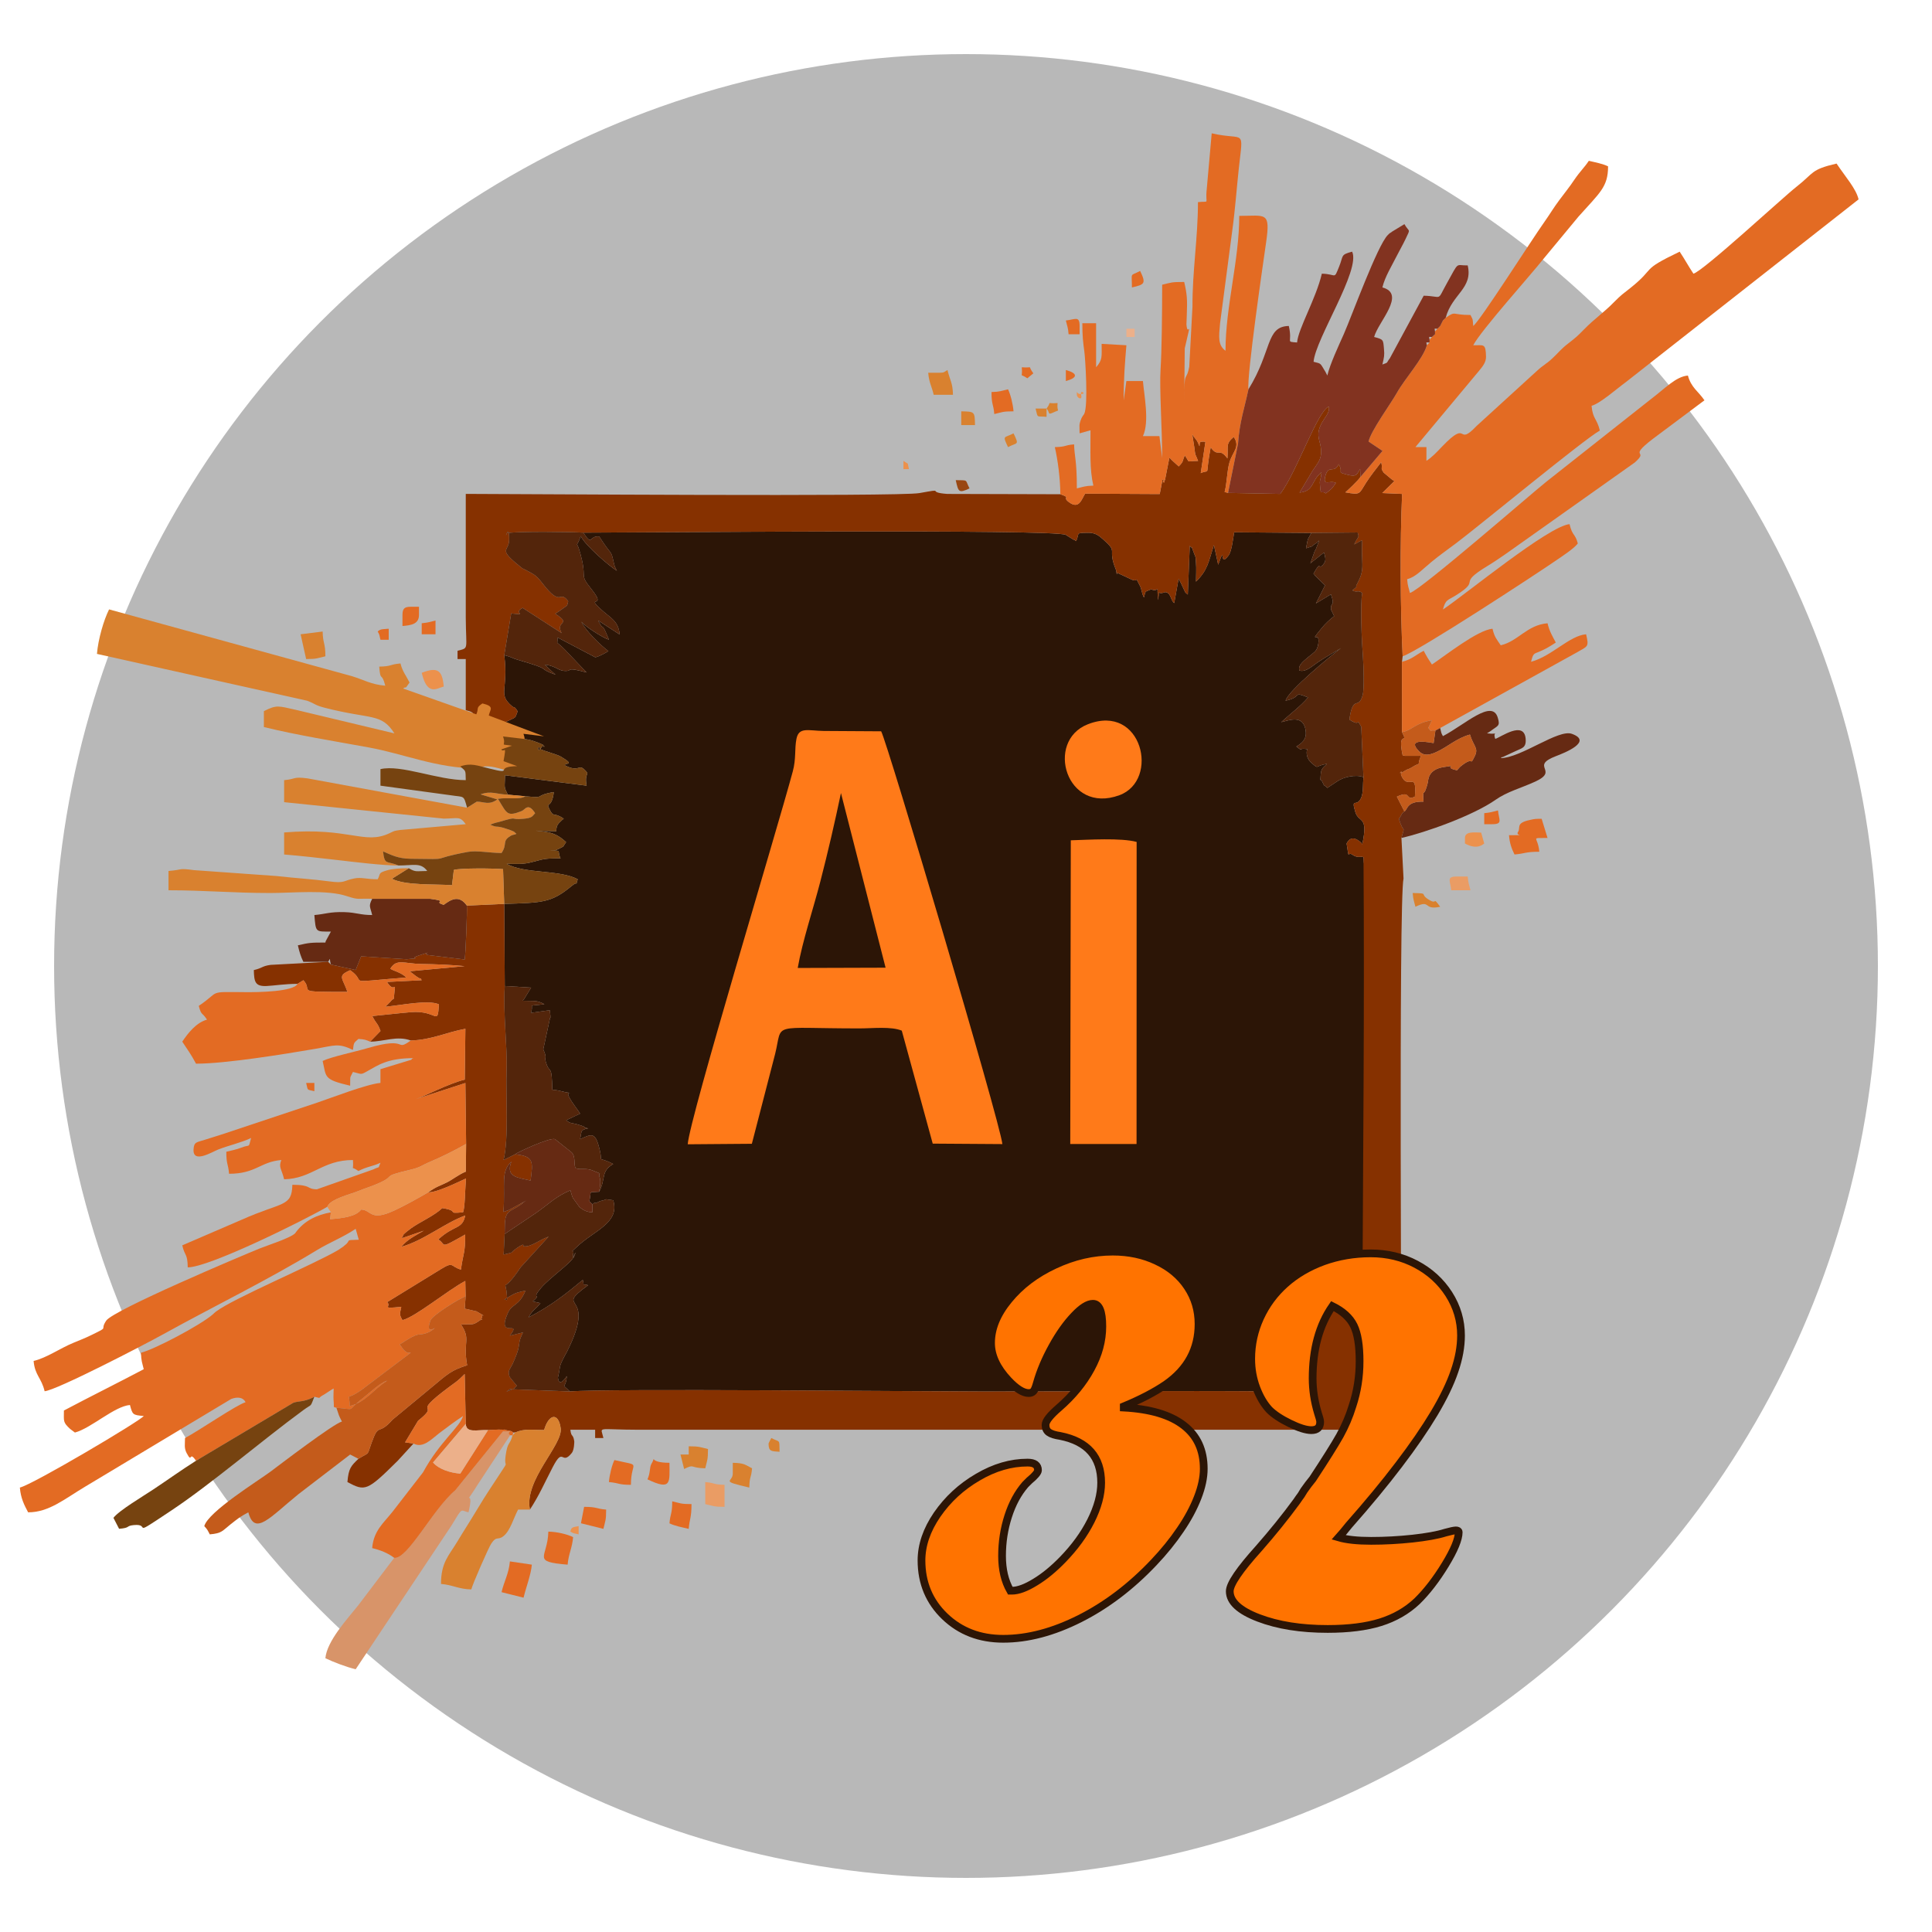 <?xml version="1.0" encoding="UTF-8"?>
<!DOCTYPE svg PUBLIC "-//W3C//DTD SVG 1.1//EN" "http://www.w3.org/Graphics/SVG/1.1/DTD/svg11.dtd">
<!-- Creator: CorelDRAW 2017 -->
<svg xmlns="http://www.w3.org/2000/svg" xml:space="preserve" width="500px" height="500px" version="1.1" style="shape-rendering:geometricPrecision; text-rendering:geometricPrecision; image-rendering:optimizeQuality; fill-rule:evenodd; clip-rule:evenodd"
viewBox="0 0 500 500"
 xmlns:xlink="http://www.w3.org/1999/xlink">
 <defs>
  <style type="text/css">
   <![CDATA[
    .str0 {stroke:#2C1506;stroke-width:2;stroke-miterlimit:22.926}
    .fil17 {fill:none;fill-rule:nonzero}
    .fil1 {fill:#2C1506}
    .fil8 {fill:#53250B}
    .fil9 {fill:#662A13}
    .fil10 {fill:#764310}
    .fil5 {fill:#823320}
    .fil2 {fill:#863100}
    .fil15 {fill:#994713}
    .fil0 {fill:#B8B8B8}
    .fil7 {fill:#C45B1B}
    .fil11 {fill:#D89469}
    .fil6 {fill:#D9812F}
    .fil3 {fill:#E36B23}
    .fil14 {fill:#EA9C64}
    .fil12 {fill:#EC914C}
    .fil13 {fill:#ECB08A}
    .fil4 {fill:#FF7A19}
    .fil16 {fill:#FF7300;fill-rule:nonzero}
   ]]>
  </style>
 </defs>
 <g id="Слой_x0020_1">
  <circle class="fil0" cx="250" cy="250" r="236"/>
 </g>
 <g id="Слой_x0020_1_0">
  <path class="fil1" d="M130.5 169.55c1.14,9.13 -1.77,9.96 1.96,13.17 0.77,0.67 0.57,-0.14 1.5,1.37 -0.78,2.07 -0.16,1.31 -3.28,2.85l0.46 2.85 3.87 1.37c2.4,0.27 3.43,0.67 5.48,1.56 0.52,1.55 0.56,-0.68 -0.38,0.73 -1.27,1.9 -0.83,-1.22 -0.33,0.42 1.4,0.6 4.43,1.38 5.42,1.97 3.92,2.34 0.87,1.47 0.99,2.23 3.72,1.91 3.48,-0.39 5.03,1.07 1.7,1.6 -0.09,0.58 0.6,4.19l-21.12 -2.69c-0.05,3.34 -0.4,2.75 0.74,5.02l4.54 0.41c5.7,0.56 1.79,-0.15 7.35,-1.09 -0.56,4.61 -2.21,2.33 -1.07,4.56 1.14,2.21 0.9,0.45 3.64,2.34 -0.15,0.15 -0.39,0.28 -0.5,0.39 -0.81,0.85 -1.43,1.13 -1.44,2.85l-5.32 -0.14c4.36,0.31 5.72,1.03 7.87,2.96 -1.1,1.52 -0.18,0.83 -1.9,1.74 -1.1,0.57 -1.14,0.34 -2.34,0.43 3.46,0.04 1.75,-0.06 2.81,2.01 -3.59,0.07 -3.94,0.02 -7.05,0.9 -2.72,0.76 -4.02,0.51 -6.9,0.54 4.67,2.63 13.76,1.47 18.39,3.99 -0.82,2.42 0.47,0.05 -1.56,1.73 -5.26,4.36 -7.52,4.33 -17.47,4.65l0.14 21.25 6.82 0.41 -1.86 3.04c-0.03,-0.12 -0.19,0.25 -0.29,0.37 2.92,0.11 3.63,-0.21 5.59,0.89 -4.82,0.62 -2.56,-0.26 -3.51,2.24l4.91 -0.69c0.3,2.59 0.14,1.78 0.06,2.01l-1.75 8.11c1.26,2.91 -0.06,1.52 0.93,4.08 0.84,2.14 1.26,-0.14 1.41,6.38 2.28,0.18 2.38,0.57 4.67,0.83 -2.08,-0.41 2.26,4.67 2.51,5.36l-3.59 1.7c1.37,1.13 1.19,0.39 4.24,1.52 1.36,0.5 -0.53,0.23 1.46,0.59 -2.13,0.42 -1.61,0.63 -2.11,2.8 2.66,-1.19 3.75,-1.9 4.74,1.46 1.66,5.66 -1.06,2.45 3.84,4.96 -3.29,1.92 -1.84,3.73 -3.63,7.18l-1.94 0.11c-0.06,-0.11 -0.19,0.16 -0.3,0.23 -0.2,2.74 -0.73,1.63 0.49,2.91 0.24,-0.11 0.55,-0.56 0.73,-0.35 0.15,0.19 0.94,-0.42 1.49,-0.54 2.38,-0.49 -0.05,-0.56 3.16,-0.16 1.8,5.9 -5.07,7.89 -9.39,12.05 -2.36,2.26 -0.74,0.4 -0.92,1.5 -0.65,4.17 1.5,-2.61 -0.02,1.25 -0.56,1.42 -6.12,5.28 -8.34,7.88 -2.76,3.23 0.34,1.35 -2.15,3.5l1.99 0.45c-1.54,1.95 -1.83,1.48 -3.1,3.7 5.86,-3.03 9.71,-6.11 14.05,-9.71 0.49,1.77 -0.35,0.91 1.38,1.36 -9.42,6.91 2.75,0.96 -5.53,17.35l-0.52 0.92c-1.72,3.29 -0.96,2.41 -1.76,5.62 0.02,0.01 0.09,2.93 2.3,-0.36 -0.28,3.75 -1.7,1.52 0.79,3.98 9.23,-0.79 90.38,0 106.99,0.01 25.3,0.02 48.69,-0.23 74.12,-0.04 33.51,3.4 29.24,-19.12 29.2,-45.63 -0.05,-29.48 4.19,-63.38 -2.36,-72.23l2.83 -2.36c-0.67,-0.96 -3.45,-3.13 -2.83,-3.78 2.38,-2.51 -2.51,-7.93 -2.56,-14.23 -0.71,-0.36 -1.43,0.36 -2.9,-0.67 -1.29,-0.9 -0.75,1.73 -1.47,-2.89 0.14,-0.1 1.03,-2.75 3.83,-0.15 0.06,0.06 0.18,0.27 0.21,0.42 1.67,-7.63 -0.89,-5.47 -1.77,-8.38 -1.2,-3.98 0.37,-1.09 1.51,-3.73 0.59,-1.38 0.4,-3.63 0.58,-5.31 -1.95,-0.8 -5.14,-0.07 -6.77,1.06l-2.58 1.71c-1.08,-1.14 -0.51,0.06 -1.32,-1.63 -0.8,-1.66 -0.57,1.52 -0.39,-1.74 0.1,-1.86 0.77,-1.87 1.61,-2.86 -3.32,0.53 -1.9,1.54 -4,-0.25 -1.15,-0.97 -1.46,-2.43 -1.1,-3.55 -2.49,-0.45 -0.88,0.81 -2.81,-0.68 1.47,-0.9 2.71,-1.86 2.41,-4.1 -0.6,-4.39 -4.55,-2.6 -6.33,-2.21 2.26,-2.09 5.05,-4.14 6.94,-6.4 -4.23,-1.7 -1.29,-0.08 -5.81,0.84 0.68,-2.63 11.94,-11.81 14.33,-13.6 -2.22,1.36 -3.87,2.27 -5.72,3.48 -1.51,0.98 -3.36,2.86 -5.04,2.32 -0.45,-1.4 1.22,-2.55 2.4,-3.56 1.48,-1.28 2.19,-1.37 2.5,-3.4 0.56,-3.65 -2.7,0.42 0.76,-3.88 1.05,-1.31 2.14,-2.31 3.34,-3.24l-0.82 -1.7c-0.16,-2.13 1.14,-0.54 -0.01,-3.95l-3.88 2.36 2.35 -4.68 -2.67 -2.62c-0.05,-0.22 -0.21,-0.25 -0.32,-0.38 2.07,-3.7 1.14,-0.81 2.45,-2.31 0.9,-1.03 0.68,-1.66 0.28,-3.2l-3.53 2.81 1.13 -3.18c0.05,-0.08 0.18,-0.23 0.22,-0.3l0.92 -2.4c-0.22,0.1 -0.25,0.36 -0.89,0.75 -2.18,1.33 0.79,0.13 -2.51,1.24 0.61,-3.09 0.28,-1.87 1.38,-3.98l-19.98 -0.16c-0.3,1.94 -0.69,4.99 -1.41,5.95 -2.7,3.65 -0.56,-3.52 -2.72,2.44l-1.11 -5.09c-1.45,4.59 -1.62,6.49 -4.63,9.47 0,-1.5 0.13,-3.45 -0.01,-4.9 -0.19,-2.01 0.14,-0.72 -0.51,-2.45 -1.2,-3.21 -0.09,-0.53 -1.1,-1.93l-0.5 12.63c-0.95,-0.86 -0.36,-0.04 -1.12,-1.55l-0.71 -1.49c-0.07,-0.14 -0.21,-0.4 -0.28,-0.52 -0.06,-0.12 -0.16,-0.36 -0.28,-0.52l-1.13 6.28c-1,-0.72 -0.8,-2.79 -2.41,-2.82 -2.47,0.98 -1.16,-1.61 -1.79,2.05 -0.37,-4.73 0.5,-1.85 -1.77,-2.78 -1.8,0.77 -1.34,0.24 -1.87,2.11 -0.64,-1.24 -0.54,-2.12 -1.08,-3.12 -1.45,-2.71 -0.12,-0.8 -1.99,-1.47l-3.59 -1.68c-0.64,-0.56 -0.13,1.62 -0.54,-0.79 -2.46,-5.96 0.77,-4.33 -3.36,-7.99 -1.24,-1.1 -2.11,-1.73 -3.96,-1.71 -3.35,0.05 -2.04,0.05 -3.02,2.16 -0.23,-0.06 -0.52,-0.5 -0.63,-0.33l-2.07 -1.29c-3.18,-1.55 -111.7,-0.57 -124.83,-0.57 2.35,3.69 1.46,0.71 4.1,1 3.38,5.31 2.98,3.25 3.73,6.61 0.27,1.24 0.43,1.48 0.85,2.26 -1.68,-0.97 -8.22,-6.54 -9.36,-8.98 -1.24,3.49 -1.16,1.07 -0.44,3.41 2.47,8.05 -0.28,5.98 3.14,10.24 4.54,5.64 -2.28,1.11 3.23,5.92 1.9,1.66 3.85,2.55 4.14,5.9l-5.59 -3.64c1.75,3.39 0.62,-0.43 2.82,4.99 -1.55,-0.45 -6.31,-3.53 -7.14,-4.67 1.02,2.31 5.1,6.23 7.01,7.63 -0.94,0.56 -2.8,1.58 -3.44,1.58l-9.76 -5.13c0.14,2.4 -0.81,0.34 2.07,3.31l5.47 5.76c-5.29,-1.44 -3.85,-0.5 -5.01,-0.41 -2.41,0.19 -2.52,-1.22 -5.8,-1.62 0.13,0.13 0.32,0.31 0.4,0.4 0.09,0.08 0.29,0.29 0.39,0.39l1.99 1.83c-5.51,-2.03 0.04,-1.01 -9.89,-3.9 -1.24,-0.36 -1.52,-0.71 -3.39,-1.17z"/>
  <path class="fil2" d="M317.82 127.56l-0.89 -0.23c0.62,-2.26 0.6,-5.42 1.26,-7.67 0.79,-2.73 2.86,-4.01 1.1,-6.58 -2.17,1.86 -1.38,2.2 -1.63,5.56 -2.22,-3.01 -2.35,-0.08 -4.34,-2.87 -1.55,8.26 0.11,5.44 -2.57,6.68l1.2 -8.03c-0.1,-0.08 -0.32,-0.13 -0.36,-0.13 -1.11,-0.01 -1.11,0.06 -1.16,1.19 -0.85,-2.06 -0.85,-1.45 -1.87,-3.07l0.52 3.3c0.32,2.62 0.21,1.52 0.99,3.58 -3.42,0.01 -1.9,0.72 -3.43,-1.4 -0.71,1.36 -0.17,1.43 -1.59,2.82 -1.1,-1.04 -1.5,-1.28 -2.41,-2.28l-1.15 5.83c-1.53,0.55 0.87,1.1 -0.62,-0.21l-0.73 3.81 -19.31 -0.1c-0.92,1.45 -1.55,4.23 -4.28,2.13 -1.72,-1.33 0.76,-0.98 -2.14,-1.98l-29.25 -0.08c-5.84,-0.43 0.04,-1.52 -7.21,-0.22 -5.37,0.97 -106.75,0.21 -117.41,0.21l0 32.06c0.05,8.49 0.9,7.73 -2.13,8.54l0 2.14 2.13 0 0 13.24c2.97,0.67 1.79,1.34 1.5,2.69l9.1 3.3 -0.46 -2.85c3.12,-1.54 2.5,-0.78 3.28,-2.85 -0.93,-1.51 -0.73,-0.7 -1.5,-1.37 -3.73,-3.21 -0.82,-4.04 -1.96,-13.17l1.8 -10.8c4.58,0.51 0.29,-0.09 2.96,-1.43l10.11 6.54c-1.87,-3.3 2.9,-2.1 -1.68,-5.02l1.18 -0.78c2.19,-1.64 1.82,-0.96 2.18,-2.46 -2.4,-3.21 -1.57,2.02 -6.77,-4.77 -1.57,-2.05 -2.06,-2.13 -3.99,-3.2 -1.93,-1.07 -0.18,0.2 -2.13,-1.38 -5.3,-4.3 -2.46,-3.56 -2.4,-6.45 0.11,-4.74 -1.36,0.22 -0.53,-1.85 3.54,-0.47 15.79,-0.32 19.75,-0.11 13.13,0 121.65,-0.98 124.83,0.57l2.07 1.29c0.11,-0.17 0.4,0.27 0.63,0.33 0.98,-2.11 -0.33,-2.11 3.02,-2.16 1.85,-0.02 2.72,0.61 3.96,1.71 4.13,3.66 0.9,2.03 3.36,7.99 0.41,2.41 -0.1,0.23 0.54,0.79l3.59 1.68c1.87,0.67 0.54,-1.24 1.99,1.47 0.54,1 0.44,1.88 1.08,3.12 0.53,-1.87 0.07,-1.34 1.87,-2.11 2.27,0.93 1.39,-1.96 1.77,2.78 0.63,-3.66 -0.68,-1.07 1.79,-2.05 1.61,0.03 1.41,2.11 2.41,2.82l1.13 -6.28c0.12,0.16 0.22,0.4 0.28,0.52 0.07,0.12 0.21,0.38 0.28,0.52l0.71 1.49c0.76,1.51 0.17,0.69 1.12,1.55l0.5 -12.63c1.01,1.4 -0.1,-1.28 1.1,1.93 0.65,1.73 0.32,0.44 0.51,2.45 0.14,1.45 0.01,3.4 0.01,4.9 3.01,-2.98 3.18,-4.88 4.63,-9.47l1.11 5.09c2.16,-5.96 0.02,1.21 2.72,-2.44 0.72,-0.96 1.11,-4.01 1.41,-5.95l19.98 0.16 11.97 -0.11c0.51,1.51 0.08,0.92 -0.88,3.1 1.21,-0.65 1.75,-1.08 2.07,-0.97 -0.37,5.77 0.88,7.12 -1.22,10.96 -1.14,2.07 1,-0.12 -1.32,1.89 1.27,0.73 1.36,-0.23 2.54,0.68 -0.53,3.05 -0.17,11.94 0.22,17.1 0.14,1.79 0.31,7.7 -0.07,9.19 -1.09,4.27 -2.52,-0.28 -3.47,6.48 3.2,2.11 1.56,-0.82 3.07,1.86l0.57 13.05c-0.18,1.68 0.01,3.93 -0.58,5.31 -1.13,2.64 -2.71,-0.25 -1.51,3.73 0.88,2.91 3.44,0.75 1.77,8.38 -0.03,-0.15 -0.15,-0.36 -0.21,-0.42 -2.8,-2.6 -3.69,0.05 -3.83,0.15 0.72,4.61 0.18,1.99 1.47,2.89 1.47,1.03 2.19,0.31 2.9,0.67 0.28,38.2 -0.11,77.3 -0.29,115.9l-23.63 0.5 -0.27 12.53 -0.09 9.3c-25.4,-0.19 -49.03,0.06 -74.12,0.04 -16.61,-0.01 -97.76,-0.8 -106.99,-0.01l-15.54 -0.59c-0.07,0.23 -2.06,1.16 0.33,0.17 1.5,-0.62 0.34,-0.04 1.48,-1.06l-1.78 -2.18c-0.03,-0.06 -0.11,-0.24 -0.13,-0.3 -0.03,-0.06 -0.09,-0.25 -0.1,-0.31 -0.23,-1.24 0.18,-1.42 0.91,-2.82 0.08,-0.16 1.12,-2.5 1.39,-3.55 0.58,-2.3 0.04,-1.99 1.31,-4.63l-3.42 0.83c3.38,-4.3 -3.55,1.07 -0.53,-5.8 1.16,-2.63 2.81,-1.62 4.62,-5.88 -2.12,0.52 -2.35,0.47 -3.9,1.37 -2.81,1.64 -1.05,0.64 -0.96,1.19 0.11,-0.21 0.06,-0.82 0.05,-0.98 -0.38,-5.72 -1.66,0.23 3.54,-7.6l7.22 -7.93c-2.56,0.92 -4.55,2.76 -6.5,2.49 -0.24,-0.03 0.59,-1.07 -1.51,0.33 -2.59,1.71 -0.21,0.99 -3.62,1.82l0.26 -5.32c0.13,-2.56 -0.23,-4.67 1.24,-5.84 0.46,-0.36 1.76,-0.97 2.61,-1.54 1.18,-0.78 0.53,-0.56 1.74,-1.27l-3.98 2.17c-1.46,0.65 1.16,-0.33 -1.92,0.77 0.52,-7.26 -0.78,-10.42 2.05,-13.01 -1.56,4.07 1.77,4.12 4.97,4.89 0.67,-5.01 0.84,-6.29 -4.02,-6.79l-2.97 1.47c1.39,-5.6 0.55,-16.76 0.79,-23.39 0.22,-5.85 -0.94,-14.43 -0.48,-21.64l-0.14 -21.25 -9.67 0.44c0.13,1.23 -0.33,12.86 -0.56,13.94l-9.31 -1.12c-2.17,-0.3 2.2,-1.39 -2.64,0.12 -2.97,0.93 1.84,0.48 -3.06,0.94l-11.78 -0.76 -1.43 3.54 -6.4 -1.4 -0.71 -0.71 -14.89 0.79c-2.34,0.33 -2.01,0.8 -4.35,1.35 0.07,3.03 0.32,4.26 3.32,4.12 1.79,-0.08 4.76,-0.56 7.99,-0.56l1.51 -0.94c2.78,2.96 -2.94,3.01 11.4,3.02 -1.23,-3.65 -2.74,-4.11 0.71,-5.61 4.96,3.4 -2.63,3.25 14.49,1.89 -1.15,-1.28 -3.17,-1.65 -4.1,-2.27 1.64,-2.72 3.53,-1.29 8.11,-1.23 3.83,0.06 7.28,0.19 11.13,0.56l-14.19 1.32c0.17,0.18 0.42,0.35 0.57,0.47 3.5,2.8 1.45,0.27 2.51,1.85l-8.99 0.45c2.13,3.39 2.29,-0.96 1.87,3.24 -0.2,2.02 0.04,0.53 -1,1.89l-1.27 1.28c4.23,-0.4 10.99,-1.86 13.85,-0.62 -0.4,5.87 -0.38,1.46 -7.24,2.03 -3.39,0.29 -6.62,0.68 -10.01,1.01 1.05,2.1 1.33,1.66 2.13,3.86l-2.69 2.76c3.55,0 6.94,-1.61 10.51,-0.3 5.37,-0.15 9.14,-2.11 14.14,-3.03l-0.16 13.16c-4.09,0.95 -10.92,4.54 -12.81,5.09l12.97 -4.22 0.19 15.78 -0.07 7.16c-1.78,0.69 -3.39,2.04 -4.93,2.8 -2,0.99 -2.53,0.97 -4.81,2.55 2.18,0.09 7.32,-2.46 9.78,-3.58 -0.26,3.03 -0.27,7.69 -0.77,8.75 -4.67,0.44 -0.57,-0.33 -5.37,-1.08 -2.23,2.09 -5.59,3.45 -8.13,5.26 -0.04,0.03 -1.26,0.99 -1.28,1 -0.97,0.89 -0.42,0.29 -1.08,1.54l5.7 -1.96c-2.3,1.36 -4.21,2.23 -5.82,4.18 5.83,-1.64 11.1,-6.1 16.55,-8.11 -0.74,3.7 -2.77,2.33 -6.97,6.2 2.2,1.32 -0.06,2.71 6.96,-1.27 0.04,4.88 -0.54,4.83 -1.1,9.08 -2.81,-0.81 -1.76,-2.22 -5.21,-0.11l-13.87 8.52c1.23,1.21 -1.94,1.77 3.64,1.22 -0.42,1.95 -0.47,2.1 0.31,3.44 3.39,-0.85 11.58,-7.65 16.26,-10.15l0.08 4.01 -0.22 3.17 3.03 0.69c3.55,2.16 0.97,0.32 1.5,1.45 -0.95,1.74 1.07,-0.27 -0.79,1.01 -1.74,1.2 -1.49,0.82 -4.71,0.94 2.64,3.96 0.45,4.33 1.59,10.57 -4.09,1.27 -5.06,2.25 -9.18,5.69l-10.14 8.39c-3.8,4.35 -3.45,0.53 -5.39,5.91 -1.34,3.71 -0.37,2.3 -3.43,4.21 -1.94,1.87 -2.55,2.46 -2.85,6.02 4.59,2.43 5.05,2.39 13.01,-5.51l4.09 -4.46 -2.18 -0.31 3.36 -5.58c6.26,-5.03 -2.41,-0.92 7.81,-8.58 2.05,-1.54 2.43,-1.65 4.26,-3.53l0.28 12.9c0.12,2.49 2.87,1.5 5.76,1.61 1.04,-0.02 2.6,-0.18 3.53,-0.11 2.13,0.15 -0.71,-0.23 1.3,0.16 2.06,0.4 0.92,0.14 1.69,0.59l0.55 -0.04c2.53,-1.04 4.22,-0.59 7.44,-0.62 1.25,-4.29 3.75,-4.54 4.3,-0.42 0.57,4.3 -9.54,13.41 -7.97,21.02 2.44,-3.75 3.69,-6.72 5.9,-10.98 2.87,-5.54 2.19,-0.24 4.95,-3.69 0.61,-0.76 0.65,-2.88 0.63,-2.99 -0.31,-2.08 -0.78,-0.91 -1.01,-3l6.41 0 0 2.14 2.14 0c-0.67,-3.15 -2.14,-2.15 9.26,-2.14l197.33 0c0,-7.67 -0.82,-136.97 0.48,-142.67l-0.54 -10.49c1.03,-3.76 0.55,-0.74 -0.65,-4.98 0.71,-0.85 0.58,-1.33 1.42,-1.87l-1.95 -3.83c3.9,-1.82 1.99,1.19 4.66,0 0.57,-7.2 -1.82,-1.17 -3.62,-5.7 0.89,-2.03 -1.68,0.79 1.17,-1.09 0.55,-0.36 0.86,-0.31 1.42,-0.66 3.4,-2.12 1.16,0.37 2.59,-3.12l-4.18 0.01c-0.09,-0.18 -0.36,0.01 -0.53,-0.04 -1.51,-7.05 1.62,-2.59 -0.18,-6.11l-0.01 -18.2 0.17 -1.42c-0.6,-12.62 -0.7,-29.12 -0.14,-42.02l-5.14 -0.23 3.14 -3.09c-0.16,-0.14 -0.42,-0.25 -0.55,-0.34l-2.22 -1.85c-0.99,-1.45 -0.15,-0.89 -0.65,-2.69 -1.48,1.95 -2.65,3.34 -3.93,5.34 -1.84,2.86 -1.29,3.17 -5.33,2.45 0.14,-0.1 3.44,-3.15 3.9,-3.98l-0.07 -2.04c-0.89,1.19 -0.72,2.15 -3.35,1.44 -2.94,-0.79 -0.86,-0.24 -2.19,-2.73 -1.18,2.58 -2.63,0.01 -3.45,2.99 -0.81,2.92 1.17,1.07 2.7,1.87 -1.12,1.65 -0.95,1.42 -2.61,2.72 -1.32,-0.99 -1.28,1.11 -1.54,-2.69 -0.05,-0.71 0.3,-1.05 0.44,-2.79 -2.85,2.32 -1.76,4.81 -5.69,5.28l3.36 -5.63c1.26,-1.94 2.36,-2.89 2.22,-5.37 -0.14,-2.5 -1.48,-3.54 -0.08,-6.52 0.89,-1.91 2.4,-3.03 2.08,-4.75 -2.94,1.1 -8.18,16.7 -12.56,22.6l-13.52 -0.26z"/>
  <path class="fil3" d="M374.15 82.23l-0.72 0.71 -0.71 1.42 -0.71 0.72 -0.63 0.71 0 0.71 -0.8 0.71 -0.61 0.72 0 0.71 -0.7 0.71c-0.97,3.5 -5.67,8.58 -7.75,12.3 -1.5,2.7 -6.79,9.93 -7.34,12.63l3.61 2.41 -5.71 6.75c-0.46,0.83 -3.76,3.88 -3.9,3.98 4.04,0.72 3.49,0.41 5.33,-2.45 1.28,-2 2.45,-3.39 3.93,-5.34 0.5,1.8 -0.34,1.24 0.65,2.69l2.22 1.85c0.13,0.09 0.39,0.2 0.55,0.34l-3.14 3.09 5.14 0.23c-0.56,12.9 -0.46,29.4 0.14,42.02 4.14,-1.34 34.66,-21.32 39.74,-24.83 1.61,-1.11 4.63,-3.06 5.6,-4.38 -0.72,-2.7 -1.39,-1.8 -2.14,-4.99 -5.38,0.45 -26.79,18.09 -32.77,22.09 0.72,-2.68 1.15,-2.28 3.42,-3.71 6.79,-4.26 -0.13,-2.54 8.11,-7.56 1.71,-1.03 3.07,-1.98 4.72,-3.11l33.39 -23.66c3.93,-3.46 -2.01,-0.93 4.58,-6.04l13.46 -10.06c-1.55,-2.31 -3.44,-3.27 -4.28,-6.41 -3.13,0.26 -5.93,3.36 -9.57,6.1l-27.06 21.37c-3.25,2.55 -32.53,28.06 -35.31,28.8 -0.38,-1.62 -0.56,-1.63 -0.72,-3.56 2.21,-0.59 3.63,-2.28 6.25,-4.44 2.21,-1.82 4.21,-3.22 6.48,-4.92 5.42,-4.05 33.35,-27.1 37.14,-29.11 -0.73,-3.12 -1.85,-2.97 -2.14,-6.41 2.22,-0.59 6.63,-4.51 8.85,-6.11l60.25 -47.31c-0.65,-2.78 -3.34,-5.75 -5.7,-9.27 -6.77,1.58 -5.75,2.38 -10.38,6.01 -3.49,2.73 -24.1,21.81 -26.66,22.49 -1.27,-1.9 -2.29,-3.8 -3.56,-5.7 -10.48,5.03 -5.95,3.96 -12.72,9.37 -1.91,1.52 -2.41,1.79 -4.21,3.63 -2.76,2.83 -5.02,4.26 -7.83,7.13 -1.73,1.77 -2.13,2.11 -4.15,3.68 -1.85,1.43 -2.43,2.31 -4.03,3.8 -1.63,1.52 -2.3,1.68 -3.94,3.19l-15.66 14.29c-5.39,5.69 -1.83,-2.06 -8.91,5.31 -1.46,1.52 -2.45,2.64 -4.09,3.74l0 -3.56 -2.85 0 16.54 -19.83c0.93,-1.11 1.75,-2.21 1.73,-3.55 -0.06,-3.6 -0.63,-2.92 -3.31,-2.98 2.09,-3.95 14.92,-18.2 18.21,-22.39l9.04 -10.91c5.54,-6.21 7.65,-7.66 7.65,-13 -1.4,-0.68 -3.28,-1.03 -4.98,-1.43 -1.18,1.77 -2.28,2.74 -3.71,4.84 -1.37,2.04 -2.45,3.35 -3.93,5.33 -1.47,1.96 -2.45,3.65 -3.76,5.5 -3.58,5.04 -16.73,25.76 -18.52,27.07 -0.19,-2.2 0.01,-1.34 -0.71,-2.84 -5,0 -3.64,-1.15 -6.41,0.71z"/>
  <path class="fil4" d="M177.98 296.14l16.6 -0.13 6.04 -23.32c2.04,-8.27 -1.61,-6.53 21.79,-6.54 3.46,0 8.23,-0.56 10.97,0.58l8.01 29.24 18.03 0.12c-0.73,-6.16 -29.95,-104.56 -31.38,-106.83l-14.9 -0.09c-3.96,-0.06 -6.39,-1.11 -7.02,2.05 -0.52,2.63 -0.05,5.1 -0.95,8.43 -4.08,15.22 -26.67,89.59 -27.19,96.49z"/>
  <path class="fil3" d="M110.82 308.57c-2.75,1.62 -6.41,3.62 -8.78,4.71 -6.32,2.92 -5.83,-0.11 -8.57,-0.25 -1.38,1.87 -4.9,2.23 -8.03,2.5l0.19 -1.78c-3.58,0.64 -6.8,2.13 -9.02,5.1 -0.05,0.06 -0.15,0.24 -0.21,0.3 -1.13,1.22 -7.4,3.22 -9.19,3.95 -4.59,1.86 -37.92,15.94 -39.73,18.69 -1.77,2.67 0.93,1.39 -3.54,3.58 -2.04,1 -2.78,1.25 -4.97,2.16 -3.49,1.44 -6.94,3.91 -10.27,4.68 0.31,3.7 2.04,4.38 2.85,7.84 3.1,-0.26 25.59,-11.92 30.79,-14.8 13.08,-7.24 26.81,-13.89 39.6,-21.67 3.49,-2.12 6.81,-3.35 10.11,-5.56l0.8 2.82c-3.93,0.11 -1.74,0.04 -3.65,1.46 -0.12,0.09 -0.26,0.24 -0.38,0.33l-1.27 0.86c-6.66,3.92 -27.16,12.5 -31.73,16 -0.12,0.1 -0.27,0.24 -0.38,0.33 -0.12,0.1 -0.26,0.25 -0.37,0.35 -3.27,2.83 -15.21,9.12 -18.59,9.91 0.05,2.17 0.33,2.59 0.72,4.27 -6.91,3.65 -13.75,7.03 -20.66,10.69 0,2.78 -0.31,3 1.62,4.78l1.23 0.92c4.21,-1.13 10.2,-6.79 14.24,-7.13 0.67,2.48 0.66,2.61 3.57,2.85 -0.97,1.32 -28.69,17.74 -32.06,18.52 0.23,2.77 1.11,4.47 2.14,6.41 5.39,0 9.38,-3.44 14.73,-6.63l37.84 -22.72c3.03,-1.08 3.69,0.85 3.7,0.86 -2.21,0.59 -11.93,7.28 -15.67,9.26 0,1.65 -0.27,2.56 0.42,3.89 1.54,2.92 0.52,-0.81 2.43,1.99l25.16 -14.99c1.26,-0.51 2.84,-0.14 5.47,-1.57 2.1,0.47 0.61,0.41 2.35,-0.48 0.44,-0.23 1.86,-1.25 2.64,-1.66 0,0.74 -0.09,2.24 -0.03,2.9 0.23,2.34 -0.25,1.76 0.74,2.09 5.5,0.39 2.22,1.12 6.8,-2.45 1.99,-1.55 4.54,-4.05 6.36,-4.58 -3.76,2.39 -5.6,5.62 -9.73,6.58 0,-4.08 -1.38,-0.96 3.26,-4.31l12.55 -9.49c-0.37,-0.25 -0.52,0.62 -1.94,-0.88l-0.91 -1.26c5.84,-3.77 4.16,-1.93 7.19,-3.03 0.43,-0.16 1.32,-0.67 1.93,-1.24 -2.37,1.42 -1.47,-1.02 -1.2,-1.87 0.46,-1.42 7.8,-5.93 9.13,-6.29l-0.08 -4.01c-4.68,2.5 -12.87,9.3 -16.26,10.15 -0.78,-1.34 -0.73,-1.49 -0.31,-3.44 -5.58,0.55 -2.41,-0.01 -3.64,-1.22l13.87 -8.52c3.45,-2.11 2.4,-0.7 5.21,0.11 0.56,-4.25 1.14,-4.2 1.1,-9.08 -7.02,3.98 -4.76,2.59 -6.96,1.27 4.2,-3.87 6.23,-2.5 6.97,-6.2 -5.45,2.01 -10.72,6.47 -16.55,8.11 1.61,-1.95 3.52,-2.82 5.82,-4.18l-5.7 1.96c0.66,-1.25 0.11,-0.65 1.08,-1.54 0.02,-0.01 1.24,-0.97 1.28,-1 2.54,-1.81 5.9,-3.17 8.13,-5.26 4.8,0.75 0.7,1.52 5.37,1.08 0.5,-1.06 0.51,-5.72 0.77,-8.75 -2.46,1.12 -7.6,3.67 -9.78,3.58z"/>
  <path class="fil3" d="M274.41 127.91c2.9,1 0.42,0.65 2.14,1.98 2.73,2.1 3.36,-0.68 4.28,-2.13l19.31 0.1 0.73 -3.81c1.49,1.31 -0.91,0.76 0.62,0.21l1.15 -5.83c0.91,1 1.31,1.24 2.41,2.28 1.42,-1.39 0.88,-1.46 1.59,-2.82 1.53,2.12 0.01,1.41 3.43,1.4 -0.78,-2.06 -0.67,-0.96 -0.99,-3.58l-0.52 -3.3c1.02,1.62 1.02,1.01 1.87,3.07 0.05,-1.13 0.05,-1.2 1.16,-1.19 0.04,0 0.26,0.05 0.36,0.13l-1.2 8.03c2.68,-1.24 1.02,1.58 2.57,-6.68 1.99,2.79 2.12,-0.14 4.34,2.87 0.25,-3.36 -0.54,-3.7 1.63,-5.56 1.76,2.57 -0.31,3.85 -1.1,6.58 -0.66,2.25 -0.64,5.41 -1.26,7.67l0.89 0.23 2.58 -12.71c0.4,-5.75 1.66,-9.11 2.7,-14.1 -0.46,-3.41 3.77,-32.47 4.56,-37.96 1.18,-8.16 -0.08,-6.92 -6.94,-6.92 0,11.52 -3.56,23.46 -3.56,34.91 -1.99,-1.46 -1.73,-3.51 -1.41,-7.08l3.15 -23.95c0.75,-5.37 1.17,-11.28 1.7,-16.11 1.17,-10.79 1.69,-7.12 -7.01,-9.14l-1.28 14.39c-0.49,4.26 1.04,3.05 -2.28,3.42 0,9.35 -1.46,17.74 -1.42,27.07l-0.83 15.52c-0.86,4.41 -1.31,0.06 -1.31,9.41l0.14 -14.14c2.08,-9.13 0.74,-2.32 0.44,-6.23 0,-0.01 0.08,-2.16 0.09,-2.37 0.17,-4.08 0.06,-5.47 -0.67,-8.6 -3.36,0 -3.19,0.12 -5.7,0.71 0,7.6 -0.12,17.34 -0.41,21.75 -0.34,5.15 0.41,15.45 0.41,23.13l-0.71 -5.7 -4.27 0c1.74,-3.63 0.3,-10.6 0,-14.25l-4.28 0 -0.71 4.99c0,-5.69 0.33,-9.62 0.71,-14.25l-6.41 -0.36c0,3.29 0.3,4.08 -1.43,6.06l0 -11.4 -3.56 0c0,3.4 0.2,5 0.52,7.32 0.23,1.69 1.05,13.98 -0.04,16.16 -0.01,0.02 -0.54,0.7 -0.73,1.16 -0.7,1.73 -0.46,1.8 -0.46,3.86l2.82 -0.8c0.03,5.42 -0.27,9.97 0.74,14.33 -2.17,0.05 -2.59,0.32 -4.27,0.71 0,-7.41 -0.64,-8.18 -0.71,-11.39 -2.77,0.23 -1.86,0.64 -4.99,0.71 0.76,3.25 1.42,8.21 1.42,12.2z"/>
  <path class="fil3" d="M106.3 269.28c-4.22,3.04 -0.34,-1.22 -11.15,1.97 -3.14,0.93 -9.38,2.23 -11.65,3.32 0.98,4.21 0.12,4.78 7.12,6.41 0.07,-2.8 -0.19,-1.67 0.72,-3.56 2.28,0.53 1.93,0.79 3.47,-0.06 3.04,-1.68 5.38,-3.51 12.2,-3.51 -0.14,0.1 -0.38,0.05 -0.45,0.26 -0.08,0.21 -0.36,0.21 -0.46,0.26l-7.64 2.33 0 3.56c-3.53,0.3 -12.55,3.81 -16.3,5.08l-24.57 8.19c-1.78,0.59 -2.54,0.77 -4.34,1.37 -2.32,0.77 -3.04,0.52 -3.16,2.55 -0.23,3.83 4.87,0.62 6.44,0.02 2.82,-1.09 5.95,-1.76 8.45,-2.96 -0.76,2.83 -0.1,1.53 -2.5,2.49 -1.17,0.46 -2.8,0.82 -3.91,1.07 0,3.41 0.48,2.96 0.71,5.7 6.96,0 8.07,-3.1 13.53,-3.56 -0.79,1.93 0.09,2.32 0.72,4.99 7.26,-0.16 9.86,-4.99 17.81,-4.99 0.27,3.31 -0.77,1.25 1.42,2.85 2.24,-1.18 3.7,-1.18 5.7,-2.14 -0.74,1.83 -0.04,0.79 -1.84,1.72l-14.6 5.15c-2.79,-0.03 -1.29,-1.17 -6.36,-1.17 -0.13,5.81 -2.58,4.34 -13.06,9.02l-15.43 6.65c0.69,2.98 1.34,1.96 1.42,5.7 5.63,0 30.35,-12.32 36.11,-15.67 0.75,-2.04 5.88,-3.19 8.1,-4.1 1.9,-0.79 3.02,-1.06 4.74,-1.8 5.57,-2.39 0.42,-1.73 8.7,-3.7 2.66,-0.63 2.85,-1.11 4.65,-1.87 3.54,-1.5 6.23,-2.84 9.74,-4.79l-0.19 -15.78 -12.97 4.22c1.89,-0.55 8.72,-4.14 12.81,-5.09l0.16 -13.16c-5,0.92 -8.77,2.88 -14.14,3.03z"/>
  <path class="fil5" d="M323.1 100.75c-1.04,4.99 -2.3,8.35 -2.7,14.1l-2.58 12.71 13.52 0.26c4.38,-5.9 9.62,-21.5 12.56,-22.6 0.32,1.72 -1.19,2.84 -2.08,4.75 -1.4,2.98 -0.06,4.02 0.08,6.52 0.14,2.48 -0.96,3.43 -2.22,5.37l-3.36 5.63c3.93,-0.47 2.84,-2.96 5.69,-5.28 -0.14,1.74 -0.49,2.08 -0.44,2.79 0.26,3.8 0.22,1.7 1.54,2.69 1.66,-1.3 1.49,-1.07 2.61,-2.72 -1.53,-0.8 -3.51,1.05 -2.7,-1.87 0.82,-2.98 2.27,-0.41 3.45,-2.99 1.33,2.49 -0.75,1.94 2.19,2.73 2.63,0.71 2.46,-0.25 3.35,-1.44l0.07 2.04 5.71 -6.75 -3.61 -2.41c0.55,-2.7 5.84,-9.93 7.34,-12.63 2.08,-3.72 6.78,-8.8 7.75,-12.3 -0.16,-0.99 -0.34,-0.71 0.7,-0.71l0 -0.71c-0.13,-0.95 -0.34,-0.72 0.61,-0.72l0.8 -0.71 0 -0.71c-0.11,-0.95 -0.32,-0.71 0.63,-0.71l0.71 -0.72 0.71 -1.42 0.72 -0.71c1.64,-6.15 7.09,-7.57 5.69,-13.54 -3.23,0.07 -2.11,-1.28 -5.38,4.6 -2.74,4.91 -0.96,3.35 -6.01,3.24l-8.75 16.18c-1.04,1.33 -0.22,1 -1.94,1.63 0.46,-2 0.56,-2.36 0.41,-4.03 -0.22,-2.41 -0.07,-2.44 -2.55,-3.1 1.05,-3.92 8.41,-11.14 2.14,-12.82 0.63,-2.72 2.49,-5.69 3.8,-8.31 0.84,-1.67 1.44,-2.62 2.23,-4.29 1.34,-2.84 0.93,-1.54 -0.33,-3.78l-3.1 1.88c-1.3,0.97 -0.28,0.03 -1.2,0.94 -2.69,2.67 -9.35,21.04 -11.39,25.65 -1.21,2.73 -3.57,7.74 -4.26,10.71l-0.48 -0.94c-1.49,-2.42 -0.98,-2.07 -3.08,-2.62 0.5,-5.97 12.25,-23.77 9.98,-28.5 -3.08,0.82 -2.2,1 -3.35,3.83 -1.45,3.55 -0.57,1.96 -4.49,1.87 -1.51,6.48 -6.11,14.22 -6.41,17.81 -3.1,-0.27 -1.1,0.19 -2.14,-4.28 -6,0.14 -4.27,6.41 -10.44,16.39z"/>
  <path class="fil4" d="M276.98 296.06l17.16 0.01 0.02 -78.18c-3.96,-1.1 -12.69,-0.55 -17.04,-0.42l-0.14 78.59z"/>
  <path class="fil6" d="M123.27 198.86c2.93,-1.11 4.85,-0.26 8.26,0.63 7.51,1.95 1.02,-0.54 7.96,-0.71l-3.88 -1.49c0.94,-5.4 0.19,-2.31 -0.66,-3.5l3.08 -1.12c-3.92,-0.63 -1.46,0.37 -2.56,-2.76l5.32 0.65 -4.26 -1.59 -10.03 -3.8c0.31,-1.57 1.62,-2.34 -1.65,-3.12 -1.79,1.17 -0.87,1.25 -1.58,2.82l-18.94 -6.68c1.12,-0.86 0.09,0.7 1.66,-1.55 -0.98,-1.96 -1.81,-2.81 -2.35,-4.94 -3.06,0.27 -2.05,0.75 -5.5,0.82 0.33,4.21 0.59,1.12 1.57,4.94 -3.72,-0.32 -5.62,-1.56 -8.64,-2.47l-62.84 -17.28c-1.37,2.71 -2.85,7.77 -3.14,11.52l54.41 12.12c2.3,0.88 1.91,1.14 4.55,1.82 12.04,3.1 14.6,1.29 18.02,6.63l-25.61 -6.12c-4.44,-0.97 -4.79,-1.34 -8.17,0.36l0 4.12c8.73,2.13 17.77,3.56 27.16,5.28 9.02,1.64 17.55,5.37 27.82,5.42z"/>
  <path class="fil3" d="M77 254.62c-0.98,2.04 -10.16,2.18 -13.43,2.15 -10.14,-0.08 -6.33,-0.33 -12.13,3.55 0.7,2.6 0.76,1.49 2.14,3.56 -2.8,0.75 -4.97,3.55 -6.41,5.7 1.33,1.98 2.4,3.5 3.56,5.7 7.56,0 22.52,-2.41 31.04,-3.87 4.86,-0.84 5.74,-1.53 9.57,0.31 0.23,-2.13 0.33,-1.81 1.42,-2.85 1.73,0.14 1.84,0.21 3.03,0.71l2.69 -2.76c-0.8,-2.2 -1.08,-1.76 -2.13,-3.86 3.39,-0.33 6.62,-0.72 10.01,-1.01 6.86,-0.57 6.84,3.84 7.24,-2.03 -2.86,-1.24 -9.62,0.22 -13.85,0.62l1.27 -1.28c1.04,-1.36 0.8,0.13 1,-1.89 0.42,-4.2 0.26,0.15 -1.87,-3.24l8.99 -0.45c-1.06,-1.58 0.99,0.95 -2.51,-1.85 -0.15,-0.12 -0.4,-0.29 -0.57,-0.47l14.19 -1.32c-3.85,-0.37 -7.3,-0.5 -11.13,-0.56 -4.58,-0.06 -6.47,-1.49 -8.11,1.23 0.93,0.62 2.95,0.99 4.1,2.27 -17.12,1.36 -9.53,1.51 -14.49,-1.89 -3.45,1.5 -1.94,1.96 -0.71,5.61 -14.34,-0.01 -8.62,-0.06 -11.4,-3.02l-1.51 0.94z"/>
  <path class="fil7" d="M87.06 364.33c0.64,1.91 0.57,1.94 1.43,3.56 -2.23,0.59 -16.32,11.35 -18.42,12.92 -3.1,2.33 -16.21,10.42 -17.2,14.15 0.86,0.95 0.77,0.9 1.42,2.13 3.14,-0.26 3.25,-0.91 5.3,-2.53 2.05,-1.61 2.48,-2 4.68,-3.17 1.67,6.28 5.63,1.24 13.04,-4.76l13.31 -10.2 2.14 1.11c3.06,-1.91 2.09,-0.5 3.43,-4.21 1.94,-5.38 1.59,-1.56 5.39,-5.91l10.14 -8.39c4.12,-3.44 5.09,-4.42 9.18,-5.69 -1.14,-6.24 1.05,-6.61 -1.59,-10.57 3.22,-0.12 2.97,0.26 4.71,-0.94 1.86,-1.28 -0.16,0.73 0.79,-1.01 -0.53,-1.13 2.05,0.71 -1.5,-1.45l-3.03 -0.69 0.22 -3.17c-1.33,0.36 -8.67,4.87 -9.13,6.29 -0.27,0.85 -1.17,3.29 1.2,1.87 -0.61,0.57 -1.5,1.08 -1.93,1.24 -3.03,1.1 -1.35,-0.74 -7.19,3.03l0.91 1.26c1.42,1.5 1.57,0.63 1.94,0.88l-12.55 9.49c-4.64,3.35 -3.26,0.23 -3.26,4.31 4.13,-0.96 5.97,-4.19 9.73,-6.58 -1.82,0.53 -4.37,3.03 -6.36,4.58 -4.58,3.57 -1.3,2.84 -6.8,2.45z"/>
  <path class="fil8" d="M352.86 201.14l-0.57 -13.05c-1.51,-2.68 0.13,0.25 -3.07,-1.86 0.95,-6.76 2.38,-2.21 3.47,-6.48 0.38,-1.49 0.21,-7.4 0.07,-9.19 -0.39,-5.16 -0.75,-14.05 -0.22,-17.1 -1.18,-0.91 -1.27,0.05 -2.54,-0.68 2.32,-2.01 0.18,0.18 1.32,-1.89 2.1,-3.84 0.85,-5.19 1.22,-10.96 -0.32,-0.11 -0.86,0.32 -2.07,0.97 0.96,-2.18 1.39,-1.59 0.88,-3.1l-11.97 0.11c-1.1,2.11 -0.77,0.89 -1.38,3.98 3.3,-1.11 0.33,0.09 2.51,-1.24 0.64,-0.39 0.67,-0.65 0.89,-0.75l-0.92 2.39c-0.04,0.08 -0.17,0.23 -0.22,0.31l-1.13 3.18 3.53 -2.81c0.4,1.54 0.62,2.17 -0.28,3.2 -1.31,1.5 -0.38,-1.39 -2.45,2.31 0.11,0.13 0.27,0.16 0.32,0.38l2.67 2.62 -2.35 4.68 3.88 -2.36c1.15,3.41 -0.15,1.82 0.01,3.95l0.82 1.7c-1.2,0.93 -2.29,1.93 -3.34,3.24 -3.46,4.3 -0.2,0.23 -0.76,3.88 -0.31,2.03 -1.02,2.12 -2.5,3.4 -1.18,1.01 -2.85,2.16 -2.4,3.56 1.68,0.54 3.53,-1.34 5.04,-2.32 1.85,-1.21 3.5,-2.12 5.72,-3.48 -2.39,1.79 -13.65,10.97 -14.33,13.6 4.52,-0.92 1.58,-2.54 5.81,-0.84 -1.89,2.26 -4.68,4.31 -6.94,6.4 1.78,-0.39 5.73,-2.18 6.33,2.21 0.3,2.23 -0.94,3.2 -2.41,4.1 1.93,1.49 0.32,0.23 2.81,0.68 -0.36,1.12 -0.05,2.58 1.1,3.55 2.1,1.79 0.68,0.78 4,0.25 -0.84,0.99 -1.51,1 -1.61,2.86 -0.18,3.26 -0.41,0.08 0.39,1.74 0.81,1.69 0.24,0.49 1.32,1.63l2.58 -1.71c1.63,-1.13 4.82,-1.86 6.77,-1.06z"/>
  <path class="fil6" d="M103.1 223.99c-2.99,-1.32 -3.55,0.09 -3.97,-3.65 2.19,0.93 3.82,1.86 7.12,1.91 11.64,0.15 4.03,0.21 14.85,-1.78 2.32,-0.42 5.42,0.26 8.7,0.29 1.61,-2.39 0.02,-2.99 2.3,-4.41 0.63,-0.39 0.86,-0.22 1.55,-0.55 -1,-0.84 -0.19,-0.38 -1.69,-1.02 0,0 -1.72,-0.56 -1.74,-0.56 -2.13,-0.57 -1.38,0.05 -3.36,-0.8l0.94 -0.34c2.49,-0.75 -0.36,0.14 1.31,-0.35 5.53,-1.64 2.43,-0.46 6.36,-0.83 2.31,-0.22 2.23,-0.61 3.02,-1.45 -1.83,-2.87 -2.58,-0.9 -3.47,-0.56 -3.73,1.46 -3.77,0.76 -5.85,-2.66 -0.07,-0.11 -0.19,-0.34 -0.31,-0.5 2.93,-0.43 5.58,0.31 7.11,-0.66l-4.53 -0.41c-3.04,-0.11 -4.25,-1.08 -7.07,-0.08l4.35 1.31c-2.19,1.58 -3.45,0.58 -5.33,0.57l-2.51 1.57 -41.26 -7.58c-3.86,-0.52 -2.95,0.19 -6.09,0.45l0 5.7 41.33 4.26c3.76,-0.04 4.11,-0.71 5.68,1.44l-17.01 1.5c-1.63,0.25 -1.28,0.15 -2.74,0.84 -6.53,3.08 -10.28,-1.61 -27.26,-0.2l0 5.7c4.09,0.34 8.67,0.84 14.18,1.48 3.9,0.46 11.37,1.37 15.39,1.37z"/>
  <path class="fil8" d="M130.6 319.36l-0.26 5.32c3.41,-0.83 1.03,-0.11 3.62,-1.82 2.1,-1.4 1.27,-0.36 1.51,-0.33 1.95,0.27 3.94,-1.57 6.5,-2.49l-7.22 7.93c-5.2,7.83 -3.92,1.88 -3.54,7.6 0.01,0.16 0.06,0.77 -0.05,0.98 -0.09,-0.55 -1.85,0.45 0.96,-1.19 1.55,-0.9 1.78,-0.85 3.9,-1.37 -1.81,4.26 -3.46,3.25 -4.62,5.88 -3.02,6.87 3.91,1.5 0.53,5.8l3.42 -0.83c-1.27,2.64 -0.73,2.33 -1.31,4.63 -0.27,1.05 -1.31,3.39 -1.39,3.55 -0.73,1.4 -1.14,1.58 -0.91,2.82 0.01,0.06 0.07,0.25 0.1,0.31 0.02,0.06 0.1,0.24 0.13,0.3l1.78 2.18c-1.14,1.02 0.02,0.44 -1.48,1.06 -2.39,0.99 -0.4,0.06 -0.33,-0.17l15.54 0.59c-2.49,-2.46 -1.07,-0.23 -0.79,-3.98 -2.21,3.29 -2.28,0.37 -2.3,0.36 0.8,-3.21 0.04,-2.33 1.76,-5.62l0.52 -0.92c8.28,-16.39 -3.89,-10.44 5.53,-17.35 -1.73,-0.45 -0.89,0.41 -1.38,-1.36 -4.34,3.6 -8.19,6.68 -14.05,9.71 1.27,-2.22 1.56,-1.75 3.1,-3.7l-1.99 -0.45c2.49,-2.15 -0.61,-0.27 2.15,-3.5 2.22,-2.6 7.78,-6.46 8.34,-7.88 1.52,-3.86 -0.63,2.92 0.03,-1.25 0.17,-1.1 -1.45,0.76 0.91,-1.5 4.32,-4.16 11.19,-6.15 9.39,-12.05 -3.21,-0.4 -0.78,-0.33 -3.16,0.16 -0.55,0.12 -1.34,0.73 -1.49,0.54 -0.18,-0.21 -0.49,0.24 -0.73,0.35l-0.01 2.08c-1.39,-0.06 -2.36,-0.53 -3.37,-1.4l-1.71 -2.37c-0.09,-0.18 -0.17,-0.46 -0.23,-0.62l-0.39 -1.31c-3.77,1.57 -5.74,3.68 -8.96,5.91l-8.05 5.4z"/>
  <path class="fil3" d="M388.39 167c-1.03,-1.54 -1.63,-2.1 -2.13,-4.28 -3.86,0.32 -12.15,6.91 -15.68,9.26 -0.94,-1.41 -1.29,-1.97 -2.13,-3.56 -2.21,1.17 -3.09,2.23 -5.62,2.85l0.01 18.2c2.65,-0.44 3.4,-2.38 7.74,-3.06l-0.94 1.96c1.41,1.58 -0.39,0.45 1.84,0.71l1.24 -0.67 35.36 -19.56c2.91,-1.68 3.17,-1.39 2.4,-4.7 -4.34,0.36 -8.88,5.69 -14.25,7.12 0.91,-3.43 0.52,-1.04 6.41,-4.98 -0.89,-1.69 -1.65,-2.91 -2.14,-4.99 -5.35,0.45 -7.59,4.65 -12.11,5.7z"/>
  <path class="fil8" d="M130.5 169.55c1.87,0.46 2.15,0.81 3.39,1.17 9.93,2.89 4.38,1.87 9.89,3.9l-1.99 -1.83c-0.1,-0.1 -0.3,-0.31 -0.39,-0.39 -0.08,-0.09 -0.27,-0.27 -0.4,-0.4 3.28,0.4 3.39,1.81 5.8,1.62 1.16,-0.09 -0.28,-1.03 5.01,0.41l-5.47 -5.76c-2.88,-2.97 -1.93,-0.91 -2.07,-3.31l9.76 5.13c0.64,0 2.5,-1.02 3.44,-1.58 -1.91,-1.4 -5.99,-5.32 -7.01,-7.63 0.83,1.14 5.59,4.22 7.14,4.67 -2.2,-5.42 -1.07,-1.6 -2.82,-4.99l5.59 3.64c-0.29,-3.35 -2.24,-4.24 -4.14,-5.9 -5.51,-4.81 1.31,-0.28 -3.23,-5.92 -3.42,-4.26 -0.67,-2.19 -3.14,-10.24 -0.72,-2.34 -0.8,0.08 0.44,-3.41 1.14,2.44 7.68,8.01 9.36,8.98 -0.42,-0.78 -0.58,-1.02 -0.85,-2.26 -0.75,-3.36 -0.35,-1.3 -3.73,-6.61 -2.64,-0.29 -1.75,2.69 -4.1,-1 -3.96,-0.21 -16.21,-0.36 -19.75,0.11 -0.83,2.07 0.64,-2.89 0.53,1.85 -0.06,2.89 -2.9,2.15 2.4,6.45 1.95,1.58 0.2,0.31 2.13,1.38 1.93,1.07 2.42,1.15 3.99,3.2 5.2,6.79 4.37,1.56 6.77,4.77 -0.36,1.5 0.01,0.82 -2.18,2.46l-1.18 0.78c4.58,2.92 -0.19,1.72 1.68,5.02l-10.11 -6.54c-2.67,1.34 1.62,1.94 -2.96,1.43l-1.8 10.8z"/>
  <path class="fil9" d="M372.72 188.41l-1.24 0.67 -0.46 3.23c-0.26,0 -7.46,-1.64 -3.78,2.11 1.1,1.13 2.37,1.17 4.48,0.21 3.1,-1.42 5.17,-3.55 8.7,-4.53 0.92,3.05 2.31,3.47 1.25,5.59 -1.51,3.05 0.1,-0.45 -3.8,2.77 -0.13,0.11 -0.64,0.72 -0.8,0.89 -4.02,-0.83 0.91,-1.5 -3.41,-0.84 -4.16,0.64 -3.99,3.36 -4.14,3.98 -0.04,0.18 -0.09,0.4 -0.14,0.59 -0.05,0.19 -0.11,0.38 -0.17,0.56 -0.05,0.18 -0.13,0.35 -0.18,0.52 -0.52,1.78 -0.89,-0.11 -0.62,3.31 -4.41,-0.14 -4.08,2.03 -4.95,2.54 -0.84,0.54 -0.71,1.02 -1.42,1.87 1.2,4.24 1.68,1.22 0.65,4.98 6.2,-1.39 18.59,-5.81 24.37,-9.88 2.99,-2.1 6.58,-3.02 10.25,-4.7 6.39,-2.94 -1.65,-3.93 5.48,-6.64 2.02,-0.77 9.57,-3.73 4,-5.73 -3.51,-1.26 -13.02,6.17 -18.4,6.3 0.15,-0.1 0.39,-0.4 0.46,-0.26l3.41 -1.58c1.58,-0.77 2.76,-0.79 2.58,-3.14 -0.38,-4.91 -6.57,-0.36 -7.87,-0.01 -0.84,-2.26 1.54,-1.02 -2.14,-1.43l0.89 -0.56c1.93,-1.49 2.6,-1.25 1.89,-3.54 -1.48,-4.82 -8.41,1.77 -14.18,4.82 -0.53,-0.95 -0.38,-0.78 -0.71,-2.1z"/>
  <path class="fil8" d="M133.29 298.74c0.79,-0.64 8.93,-4.38 10.32,-3.94l4.17 3.31c1.38,1.04 0.57,3.64 1.26,4.24 1.29,0.46 2.66,-0.16 4.41,0.6 3.05,1.34 1.17,0.15 1.72,1.67 0.38,1.06 0.12,2.43 -0.1,3.8 1.79,-3.45 0.34,-5.26 3.63,-7.19 -4.9,-2.5 -2.18,0.71 -3.84,-4.95 -0.99,-3.36 -2.08,-2.65 -4.74,-1.46 0.5,-2.17 -0.02,-2.38 2.11,-2.8 -1.99,-0.36 -0.1,-0.09 -1.46,-0.59 -3.05,-1.13 -2.87,-0.39 -4.24,-1.52l3.59 -1.69c-0.25,-0.7 -4.59,-5.78 -2.51,-5.37 -2.29,-0.26 -2.39,-0.65 -4.67,-0.83 -0.15,-6.52 -0.57,-4.24 -1.41,-6.38 -0.99,-2.56 0.33,-1.17 -0.93,-4.08l1.75 -8.11c0.08,-0.23 0.24,0.59 -0.06,-2.01l-4.91 0.69c0.95,-2.5 -1.31,-1.62 3.51,-2.24 -1.96,-1.1 -2.67,-0.78 -5.59,-0.89 0.1,-0.12 0.26,-0.49 0.29,-0.37l1.86 -3.04 -6.82 -0.41c-0.46,7.21 0.7,15.79 0.48,21.64 -0.24,6.63 0.6,17.79 -0.79,23.39l2.97 -1.47z"/>
  <path class="fil9" d="M84.93 248.92c0.75,-1.24 0.23,-0.87 0.71,0.71l6.4 1.4 1.43 -3.54 11.78 0.76c4.9,-0.46 0.09,-0.01 3.06,-0.94 4.84,-1.51 0.47,-0.42 2.64,-0.12l9.31 1.12c0.23,-1.08 0.69,-12.71 0.56,-13.94 -2.05,-2.94 -4.22,-1.5 -5.98,-0.2 -3.09,-0.89 1.69,-0.86 -3.52,-1.56l-15 0c-1,1.96 -0.51,2 0,4.2 -3.1,0 -4.02,-0.65 -7.12,-0.75 -3.86,-0.13 -5.01,0.52 -7.84,0.75 0.38,4.52 0.25,4.28 4.28,4.28l-1.36 2.51c-0.01,0.05 -0.02,0.23 -0.07,0.33 -3.78,0 -4.21,0.04 -7.12,0.72 0.4,1.72 0.74,2.85 1.42,4.27l6.42 0z"/>
  <path class="fil1" d="M206.45 250.51l22.74 -0.07 -11.55 -45.2c-1.58,7.52 -3.37,15.28 -5.33,22.86 -1.86,7.22 -4.64,15.42 -5.86,22.41z"/>
  <path class="fil10" d="M135.97 206.07c-1.53,0.97 -4.18,0.23 -7.11,0.66 0.12,0.16 0.24,0.39 0.31,0.5 2.08,3.42 2.12,4.12 5.85,2.66 0.89,-0.34 1.64,-2.31 3.47,0.56 -0.79,0.84 -0.71,1.23 -3.02,1.45 -3.93,0.37 -0.83,-0.81 -6.36,0.83 -1.67,0.49 1.18,-0.4 -1.31,0.35l-0.94 0.34c1.98,0.85 1.23,0.23 3.36,0.8 0.02,0 1.74,0.56 1.74,0.56 1.5,0.64 0.69,0.18 1.69,1.02 -0.69,0.33 -0.92,0.16 -1.55,0.55 -2.28,1.42 -0.69,2.02 -2.3,4.41 -3.28,-0.03 -6.38,-0.71 -8.7,-0.29 -10.82,1.99 -3.21,1.93 -14.85,1.78 -3.3,-0.05 -4.93,-0.98 -7.12,-1.91 0.42,3.74 0.98,2.33 3.97,3.65 3.89,0 5.8,-0.86 7.47,1.42 -2.85,0 -2.88,0.39 -4.78,-0.71l-4.36 2.72c3.48,1.77 10.67,1.34 15.55,1.66l0.47 -3.94c1.65,-0.52 10.46,-0.42 12.74,-0.21l0.3 9c9.95,-0.32 12.21,-0.29 17.47,-4.65 2.03,-1.68 0.74,0.69 1.56,-1.73 -4.63,-2.52 -13.72,-1.36 -18.39,-3.99 2.88,-0.03 4.18,0.23 6.9,-0.54 3.11,-0.88 3.46,-0.83 7.05,-0.9 -1.06,-2.07 0.65,-1.97 -2.81,-2.01 1.2,-0.09 1.24,0.14 2.34,-0.43 1.72,-0.91 0.8,-0.22 1.9,-1.74 -2.15,-1.93 -3.51,-2.65 -7.87,-2.96l5.32 0.14c0.01,-1.72 0.63,-2 1.44,-2.85 0.11,-0.11 0.35,-0.24 0.5,-0.39 -2.74,-1.89 -2.5,-0.13 -3.64,-2.34 -1.14,-2.23 0.51,0.05 1.07,-4.56 -5.56,0.94 -1.65,1.65 -7.36,1.09z"/>
  <path class="fil6" d="M96.32 232.61l15 0c5.21,0.7 0.43,0.67 3.52,1.56 1.76,-1.3 3.93,-2.74 5.98,0.2l9.67 -0.44 -0.3 -9c-2.28,-0.21 -11.09,-0.31 -12.74,0.21l-0.47 3.94c-4.88,-0.32 -12.07,0.11 -15.55,-1.66l4.36 -2.72c-2.23,0 -4.17,0.13 -5.48,0.5 -2.59,0.74 -1.73,0.83 -2.56,2.35 -3.06,0 -4.16,-0.57 -6,-0.22 -2.97,0.55 -2.32,1.35 -6.61,0.76 -4.02,-0.55 -9,-0.85 -13.62,-1.38l-21.33 -1.52c-4.19,-0.57 -2.65,-0.1 -6.58,0.22l0 4.99c9.42,0 16.61,0.71 26.36,0.71 5.85,0 14.62,-0.93 19.83,0.82 3.18,1.06 2.71,0.53 6.52,0.68z"/>
  <path class="fil11" d="M102.02 403.17l-9.36 12.35c-2.77,3.46 -8.08,9.21 -8.45,13.63 2.07,0.99 5.41,2.28 7.84,2.85l24.79 -37.19c3.04,-5.02 2.23,-3.88 4.41,-3.42 1.74,-7.42 -2.12,-0.03 2.54,-7.42l8.23 -12.52c-1.39,-1.21 1.83,-0.87 -1.82,-1.04l-12.38 15.28c-5.89,4.99 -12.33,17.95 -15.8,17.48z"/>
  <path class="fil6" d="M133.37 370.7l-0.72 0.75c-0.72,2.7 -1.26,1.48 -1.79,5.25 -0.51,3.55 1,0.9 -1.29,4.43 -2.18,3.35 -3.82,5.71 -5.87,9.15 -1.96,3.29 -3.5,5.61 -5.43,8.82 -2.12,3.52 -4.14,5.27 -4.14,10.82 3.07,0.25 4.53,1.35 7.84,1.42 0.29,-1.26 4.47,-10.86 5.21,-11.93 1.39,-2.04 1.62,-0.66 3.14,-1.88 1.73,-1.38 2.57,-4.59 3.76,-6.85l3.06 0c-1.57,-7.61 8.54,-16.72 7.97,-21.02 -0.55,-4.12 -3.05,-3.87 -4.3,0.42 -3.22,0.03 -4.91,-0.42 -7.44,0.62z"/>
  <path class="fil3" d="M107.01 373.59c2.46,1.33 4.71,-1.19 6.62,-2.65 2.26,-1.73 3.97,-2.98 6.2,-4.48 -0.76,2.83 -6.06,6.67 -10.35,14.58l-7.77 10.04c-2.39,3.07 -5.01,4.98 -5.39,9.57 1.95,0.46 4.09,1.26 5.7,2.52 3.47,0.47 9.91,-12.49 15.8,-17.48l12.38 -15.28c3.65,0.17 0.43,-0.17 1.82,1.04l0.63 0 0.17 -0.71c-0.77,-0.45 0.37,-0.19 -1.69,-0.59 -2.01,-0.39 0.83,-0.01 -1.3,-0.16 -0.93,-0.07 -2.49,0.09 -3.53,0.11l-7.18 11.27c-2.67,-0.22 -5.52,-1.12 -7.05,-2.88l8.47 -10 -0.28 -12.9c-1.83,1.88 -2.21,1.99 -4.26,3.53 -10.22,7.66 -1.55,3.55 -7.81,8.58l-3.36 5.58 2.18 0.31z"/>
  <path class="fil10" d="M119.12 198.35c1.44,1.35 1.36,0.73 1.42,3.55 -7.33,0 -16.7,-4.1 -22.08,-2.85l0 4.28 18.17 2.48c3.61,0.57 3.3,-0.17 4.25,3.22l2.51 -1.57c1.88,0.01 3.14,1.01 5.33,-0.57l-4.35 -1.31c2.82,-1 4.03,-0.03 7.07,0.08 -1.14,-2.27 -0.79,-1.68 -0.74,-5.02l21.12 2.69c-0.69,-3.61 1.1,-2.59 -0.6,-4.19 -1.55,-1.46 -1.31,0.84 -5.03,-1.07 -0.12,-0.76 2.93,0.11 -0.99,-2.23 -0.99,-0.59 -4.02,-1.37 -5.42,-1.97 -0.5,-1.64 -0.94,1.48 0.33,-0.42 0.94,-1.41 0.9,0.82 0.38,-0.73 -2.05,-0.89 -3.08,-1.29 -5.48,-1.56l-4.83 -0.56c0.99,2.71 -1.24,1.84 2.32,2.39l-2.79 0.97c0.77,1.03 1.44,-1.65 0.6,3.03l3.52 1.29c-6.3,0.15 -0.42,2.31 -7.23,0.61 -3.09,-0.77 -4.82,-1.5 -7.48,-0.54z"/>
  <path class="fil10" d="M50.73 378.04c-4.09,2.6 -7.05,4.76 -10.97,7.37 -2.55,1.7 -9.05,5.56 -10.4,7.41l1.46 2.83c3.06,-0.24 1.64,-0.75 3.81,-0.96 4.76,-0.46 -1.48,3.68 9.84,-3.86 10.18,-6.78 23.23,-17.96 33.96,-25.84 2.54,-1.87 1.73,-0.56 2.93,-3.51 -2.63,1.43 -4.21,1.06 -5.47,1.57l-25.16 14.99z"/>
  <path class="fil4" d="M281.53 187.44c-11.15,4.36 -5.63,23.43 8.17,18.36 10.52,-3.87 5.93,-23.89 -8.17,-18.36z"/>
  <path class="fil9" d="M133.29 298.74c4.86,0.5 4.69,1.78 4.02,6.79 -3.2,-0.77 -6.53,-0.82 -4.97,-4.89 -2.83,2.59 -1.53,5.75 -2.05,13.01 3.08,-1.1 0.46,-0.12 1.92,-0.77l3.98 -2.17c-1.21,0.71 -0.56,0.49 -1.74,1.27 -0.85,0.57 -2.15,1.18 -2.61,1.54 -1.47,1.17 -1.11,3.28 -1.24,5.84l8.05 -5.4c3.22,-2.23 5.19,-4.34 8.96,-5.91l0.39 1.31c0.06,0.16 0.14,0.44 0.23,0.62l1.71 2.37c1.01,0.87 1.98,1.34 3.37,1.4l0.01 -2.08c-1.22,-1.28 -0.69,-0.17 -0.49,-2.91 0.11,-0.07 0.24,-0.35 0.3,-0.23l1.94 -0.11c0.22,-1.37 0.48,-2.74 0.1,-3.8 -0.55,-1.52 1.33,-0.33 -1.72,-1.67 -1.75,-0.76 -3.12,-0.14 -4.41,-0.6 -0.69,-0.6 0.12,-3.2 -1.26,-4.24l-4.17 -3.31c-1.39,-0.44 -9.53,3.3 -10.32,3.94z"/>
  <path class="fil12" d="M84.7 312.32l0.93 1.43 -0.19 1.78c3.13,-0.27 6.65,-0.63 8.03,-2.5 2.74,0.14 2.25,3.17 8.57,0.25 2.37,-1.09 6.03,-3.09 8.78,-4.71 2.28,-1.58 2.81,-1.56 4.81,-2.55 1.54,-0.76 3.15,-2.11 4.93,-2.8l0.07 -7.16c-3.51,1.95 -6.2,3.29 -9.74,4.79 -1.8,0.76 -1.99,1.24 -4.65,1.87 -8.28,1.97 -3.13,1.31 -8.7,3.7 -1.72,0.74 -2.84,1.01 -4.74,1.8 -2.22,0.91 -7.35,2.06 -8.1,4.1z"/>
  <path class="fil7" d="M362.84 189.47c1.8,3.52 -1.33,-0.94 0.18,6.11 0.17,0.05 0.44,-0.14 0.53,0.04l4.18 -0.01c-1.43,3.49 0.81,1 -2.59,3.12 -0.56,0.35 -0.87,0.3 -1.42,0.66 -2.85,1.88 -0.28,-0.94 -1.17,1.09 1.8,4.53 4.19,-1.5 3.62,5.7 -2.67,1.19 -0.76,-1.82 -4.66,0l1.95 3.83c0.87,-0.51 0.54,-2.68 4.95,-2.54 -0.27,-3.42 0.1,-1.53 0.62,-3.31 0.05,-0.17 0.13,-0.34 0.18,-0.52 0.06,-0.18 0.12,-0.37 0.17,-0.56 0.05,-0.19 0.1,-0.41 0.14,-0.59 0.15,-0.62 -0.02,-3.34 4.14,-3.98 4.32,-0.66 -0.61,0.01 3.41,0.84 0.16,-0.17 0.67,-0.78 0.8,-0.89 3.9,-3.22 2.29,0.28 3.8,-2.77 1.06,-2.12 -0.33,-2.54 -1.25,-5.59 -3.53,0.98 -5.6,3.11 -8.7,4.53 -2.11,0.96 -3.38,0.92 -4.48,-0.21 -3.68,-3.75 3.52,-2.11 3.78,-2.11l0.46 -3.23c-2.23,-0.26 -0.43,0.87 -1.84,-0.71l0.94 -1.96c-4.34,0.68 -5.09,2.62 -7.74,3.06z"/>
  <path class="fil13" d="M126.3 370.1c-2.89,-0.11 -5.64,0.88 -5.76,-1.61l-8.47 10c1.53,1.76 4.38,2.66 7.05,2.88l7.18 -11.27z"/>
  <path class="fil3" d="M390.53 216.15c0.18,2.19 0.67,3.43 1.42,4.99 2.75,-0.23 2.81,-0.71 6.42,-0.71 -0.34,-4.1 -2.52,-3.46 2.13,-3.57l-1.52 -4.95c-1.71,0.01 -1.51,-0.04 -3.15,0.32 -3.69,0.8 -2.21,2 -2.97,3.08 -0.82,1.16 2.78,0.73 -2.33,0.84z"/>
  <path class="fil3" d="M146.9 404.93c0.24,-2.82 1.19,-4.3 1.42,-7.13 -1.55,-0.74 -4.09,-1.37 -6.41,-1.42 -0.15,6.8 -4.57,7.75 4.99,8.55z"/>
  <path class="fil3" d="M129.8 412.05c1.96,0.46 3.74,0.97 5.7,1.43 0.63,-2.69 1.92,-5.95 2.14,-8.55l-5.68 -0.84c-0.27,3.15 -1.49,5.12 -2.16,7.96z"/>
  <path class="fil6" d="M77.8 164.15c0.48,2.07 0.94,4.34 1.43,6.41 2.81,0 2.89,-0.22 4.98,-0.71 0,-3.58 -0.64,-3.19 -0.71,-6.41l-5.7 0.71z"/>
  <path class="fil3" d="M157.59 383.56c2.74,0.23 2.29,0.71 5.69,0.71 0,-6.43 3.12,-4.69 -4.27,-6.41 -0.65,1.36 -1.27,3.8 -1.42,5.7z"/>
  <path class="fil6" d="M178.24 376.43l-2.13 0 0.94 3.74c2.87,-1.37 1.23,-0.27 5.47,-0.17 0.49,-2.1 0.71,-2.18 0.71,-4.99 -2.1,-0.49 -2.17,-0.71 -4.99,-0.71l0 2.13z"/>
  <path class="fil6" d="M243.07 96.47l-2.85 0c0.21,2.58 0.89,3.4 1.42,5.7l4.99 0c-0.07,-3.21 -0.81,-3.76 -1.42,-6.41 -0.87,0.49 -0.76,0.71 -2.14,0.71z"/>
  <path class="fil3" d="M173.26 394.24c1.4,0.68 3.29,1.03 4.98,1.43 0.23,-2.75 0.72,-2.81 0.72,-6.41 -2.82,0 -2.89,-0.23 -4.99,-0.72 0,3.41 -0.48,2.96 -0.71,5.7z"/>
  <path class="fil14" d="M182.52 389.26c2.1,0.48 2.17,0.71 4.99,0.71l0 -5.7c-3.14,-0.07 -2.22,-0.48 -4.99,-0.71l0 5.7z"/>
  <path class="fil3" d="M150.35 394.22c2.07,0.48 3.85,0.99 5.81,1.45 0.49,-2.1 0.71,-2.18 0.71,-4.99 -2.74,-0.23 -2.29,-0.71 -5.7,-0.71l-0.82 4.25z"/>
  <path class="fil3" d="M167.56 382.85c6.35,3.05 5.7,0.73 5.7,-4.28 -6.06,0 -3.11,-2.4 -4.69,0.31 -0.5,0.86 -0.23,2.34 -1.01,3.97z"/>
  <path class="fil3" d="M256.6 101.46c0,3.4 0.49,2.95 0.72,5.7 2.09,-0.49 2.17,-0.71 4.98,-0.71 -0.15,-1.9 -0.77,-4.34 -1.42,-5.7 -1.68,0.39 -2.11,0.66 -4.28,0.71z"/>
  <path class="fil6" d="M189.64 381.42c0,2.21 -3.5,1.75 4.28,3.56 0.07,-3.13 0.48,-2.22 0.71,-4.98 -1.89,-1 -2.07,-1.36 -4.99,-1.43l0 2.85z"/>
  <path class="fil12" d="M109.14 174.12c1.44,6.17 3.99,3.96 5.7,3.56 -0.36,-4.35 -1.69,-5.11 -5.7,-3.56z"/>
  <path class="fil3" d="M104.16 159.16l0 2.85c2.23,-0.18 4.27,-0.49 4.27,-2.85l0 -2.13 -2.13 0c-1.65,0 -2.14,0.49 -2.14,2.13z"/>
  <path class="fil14" d="M375.57 230.4l4.99 0c-0.38,-1.62 -0.56,-1.64 -0.72,-3.56l-2.85 0c-2.78,0 -1.61,1.23 -1.42,3.56z"/>
  <path class="fil12" d="M379.13 216.86l0 1.43c3.27,1.84 4.84,0.07 4.99,0l-0.8 -2.82c-1.7,-0.03 -4.19,-0.38 -4.19,1.39z"/>
  <path class="fil6" d="M366.31 234.67c4.15,-1.99 1.87,0.97 6.41,0 -2.15,-2.93 -0.49,-0.27 -3.07,-1.91 -2.4,-1.52 0.39,-1.55 -4.05,-1.65 0.16,1.92 0.32,1.94 0.71,3.56z"/>
  <path class="fil3" d="M384.12 210.45l0 2.85 2.14 0c2.78,0 1.61,-1.23 1.42,-3.56 -1.62,0.38 -1.65,0.51 -3.56,0.71z"/>
  <path class="fil3" d="M275.84 82.94c0.38,1.62 0.55,1.64 0.71,3.56l2.85 0 0 -2.14c0,-2.71 -1.13,-1.68 -3.56,-1.42z"/>
  <path class="fil6" d="M248.77 110.01l3.56 0c-0.08,-3.52 -0.04,-3.48 -3.56,-3.56l0 3.56z"/>
  <path class="fil3" d="M109.14 161.3l0 2.85 3.57 0 0 -3.56c-1.63,0.38 -1.65,0.51 -3.57,0.71z"/>
  <path class="fil3" d="M292.94 74.39c3.28,-0.76 3.72,-0.97 2.13,-4.27 -2.75,1.45 -2.13,0.15 -2.13,4.27z"/>
  <path class="fil6" d="M198.9 373.59c0,2.15 0.84,1.97 2.85,2.13 -0.07,-3.45 0.19,-2.33 -2.13,-3.56 -0.02,0.01 -0.72,1.33 -0.72,1.43z"/>
  <path class="fil15" d="M250.91 126.39c-1.23,-2.32 -0.12,-2.06 -3.57,-2.13 0.69,2.96 0.7,3.51 3.57,2.13z"/>
  <path class="fil6" d="M260.88 115.71c2.42,-1.28 2.96,-0.37 1.42,-3.56 -2.42,1.28 -2.95,0.36 -1.42,3.56z"/>
  <path class="fil3" d="M97.75 163.44c0.54,0.96 0.39,0.78 0.71,2.13l2.14 0 0 -2.85c-1.17,0.1 -2.22,0 -2.85,0.72z"/>
  <path class="fil3" d="M265.87 97.9l1.56 -1.28c-1.74,-2.33 0.32,-1.3 -2.99,-1.57 0.27,3.18 -0.78,1.32 1.43,2.85z"/>
  <path class="fil6" d="M270.85 105.73c0.95,1.05 0.15,1.75 1.77,1.01 2.04,-0.93 0.8,0.18 1.08,-2.43 -3.31,0.28 -1.24,-0.76 -2.85,1.42z"/>
  <path class="fil6" d="M270.85 105.73l-2.85 0c0.69,2.57 0.07,1.91 2.85,2.14l0 -2.14z"/>
  <path class="fil3" d="M275.84 98.61c3.14,-0.84 3.14,-2.01 0,-2.85l0 2.85z"/>
  <polygon class="fil13" points="291.51,87.21 293.65,87.21 293.65,85.08 291.51,85.08 "/>
  <path class="fil3" d="M81.36 282.4l0 -2.14 -2.13 0c0.55,2.08 0,1.63 2.13,2.14z"/>
  <path class="fil12" d="M147.61 396.38c0.96,0.54 0.79,0.39 2.14,0.71l0 -2.13c-1.25,0.29 -1.91,0.09 -2.14,1.42z"/>
  <path class="fil12" d="M233.81 121.41l1.42 0c-0.5,-2.09 0.1,-1.03 -1.42,-2.14l0 2.14z"/>
  <path class="fil12" d="M278.69 102.17c0,0.84 1.53,1.61 1.1,0 -0.43,-1.61 1.81,-0.02 -0.33,-0.21 -0.89,-0.08 -0.77,-1.24 -0.77,0.21z"/>
  <path class="fil16" d="M261.46 411.67l0.45 0c1.6,0 3.62,-0.75 6.02,-2.23 2.43,-1.47 4.8,-3.45 7.15,-5.87 3.03,-3.13 5.45,-6.43 7.23,-9.95 1.77,-3.53 2.67,-6.83 2.67,-9.9 0,-6.65 -3.52,-10.7 -10.6,-12.1 -1.35,-0.2 -2.32,-0.5 -2.92,-0.93 -0.58,-0.4 -0.88,-1.05 -0.88,-1.92 0,-1 1.18,-2.48 3.5,-4.48 3.53,-3.07 6.28,-6.42 8.25,-10.07 1.98,-3.63 2.95,-7.28 2.95,-10.95 0,-3.9 -0.8,-5.85 -2.42,-5.85 -1.33,0 -2.95,1.02 -4.9,3.1 -1.98,2.07 -3.85,4.72 -5.63,7.95 -1.77,3.2 -3.12,6.37 -4,9.5 -0.3,1.07 -0.57,1.75 -0.87,2.07 -0.3,0.33 -0.7,0.48 -1.25,0.48 -1.4,0 -3.18,-1.1 -5.25,-3.3 -2.98,-3.18 -4.48,-6.4 -4.48,-9.65 0,-3.78 1.53,-7.5 4.58,-11.2 3.05,-3.73 7.02,-6.73 11.9,-9 4.9,-2.3 9.9,-3.45 15.02,-3.45 4.15,0 7.95,0.8 11.35,2.42 3.43,1.6 6.1,3.83 8,6.7 1.9,2.85 2.85,6.05 2.85,9.63 0,6.47 -2.8,11.67 -8.42,15.6 -2.93,2 -6.58,3.9 -10.93,5.7l0 0.3c6.88,0.37 12.05,1.92 15.5,4.6 3.48,2.67 5.2,6.42 5.2,11.25 0,2.25 -0.52,4.72 -1.57,7.42 -1.05,2.7 -2.53,5.48 -4.48,8.33 -1.92,2.85 -4.22,5.7 -6.9,8.52 -5.85,6.18 -12.22,11.03 -19.1,14.5 -6.9,3.48 -13.5,5.23 -19.85,5.23 -6.05,0 -11.07,-1.93 -15.1,-5.78 -4.02,-3.85 -6.05,-8.7 -6.05,-14.5 0,-3.95 1.35,-7.9 4.05,-11.85 2.73,-3.95 6.23,-7.2 10.53,-9.7 4.27,-2.52 8.57,-3.77 12.87,-3.77 1.8,0 2.7,0.65 2.7,1.97 0,0.53 -0.75,1.45 -2.27,2.7 -0.15,0.15 -0.3,0.33 -0.48,0.48 -0.17,0.17 -0.35,0.35 -0.55,0.55 -1.9,2.2 -3.37,4.92 -4.42,8.2 -1.05,3.27 -1.58,6.67 -1.58,10.25 0,3.5 0.7,6.5 2.13,9z"/>
  <path id="1" class="fil16" d="M338.56 384.22l1.17 -1.48c3.3,-5.02 5.65,-8.75 7.03,-11.2 1.35,-2.45 2.45,-5 3.27,-7.7 1.23,-3.7 1.83,-7.55 1.83,-11.55 0,-4.1 -0.5,-7.17 -1.5,-9.22 -1,-2.05 -2.85,-3.73 -5.53,-5.05 -3.42,4.92 -5.12,11.17 -5.12,18.72 0,2.93 0.45,5.93 1.37,8.98 0.38,1.12 0.58,1.9 0.58,2.27 0,1.43 -0.75,2.13 -2.28,2.13 -1.35,0 -3.2,-0.58 -5.55,-1.73 -2.35,-1.15 -4.12,-2.32 -5.35,-3.55 -1.35,-1.45 -2.47,-3.37 -3.35,-5.7 -0.87,-2.35 -1.32,-4.82 -1.32,-7.47 0,-3.7 0.77,-7.25 2.3,-10.6 1.55,-3.38 3.7,-6.3 6.5,-8.8 2.77,-2.48 6.1,-4.43 9.92,-5.83 3.83,-1.37 7.9,-2.07 12.2,-2.07 4.3,0 8.23,0.95 11.75,2.82 3.55,1.88 6.38,4.45 8.48,7.73 2.1,3.3 3.15,6.87 3.15,10.7 0,2.87 -0.55,5.95 -1.68,9.22 -1.1,3.25 -2.87,6.9 -5.27,10.93 -2.4,4 -5.45,8.45 -9.15,13.3 -3.68,4.85 -7.98,10.05 -12.9,15.62l-1.45 1.78 -1.23 1.4c2.05,0.6 4.85,0.9 8.43,0.9 3.57,0 7.15,-0.2 10.72,-0.58 3.6,-0.4 6.43,-0.9 8.48,-1.55 1.37,-0.37 2.27,-0.57 2.72,-0.57 0.48,0 0.73,0.15 0.73,0.45 0,1.8 -1.15,4.6 -3.48,8.42 -2.32,3.8 -4.75,6.95 -7.3,9.45 -2.62,2.48 -5.8,4.3 -9.47,5.45 -3.68,1.15 -8.25,1.73 -13.65,1.73 -6.95,0 -12.9,-0.95 -17.88,-2.85 -4.97,-1.9 -7.47,-4.2 -7.47,-6.9 0,-1.85 2.52,-5.55 7.55,-11.13 3.55,-4.05 6.8,-8.07 9.75,-12.1 0.17,-0.27 0.4,-0.57 0.6,-0.87 0.22,-0.28 0.42,-0.58 0.6,-0.83 0.17,-0.27 0.4,-0.65 0.7,-1.15l1.1 -1.52z"/>
  <path id="2" class="fil17 str0" d="M261.46 411.67l0.45 0c1.6,0 3.62,-0.75 6.02,-2.23 2.43,-1.47 4.8,-3.45 7.15,-5.87 3.03,-3.13 5.45,-6.43 7.23,-9.95 1.77,-3.53 2.67,-6.83 2.67,-9.9 0,-6.65 -3.52,-10.7 -10.6,-12.1 -1.35,-0.2 -2.32,-0.5 -2.92,-0.93 -0.58,-0.4 -0.88,-1.05 -0.88,-1.92 0,-1 1.18,-2.48 3.5,-4.48 3.53,-3.07 6.28,-6.42 8.25,-10.07 1.98,-3.63 2.95,-7.28 2.95,-10.95 0,-3.9 -0.8,-5.85 -2.42,-5.85 -1.33,0 -2.95,1.02 -4.9,3.1 -1.98,2.07 -3.85,4.72 -5.63,7.95 -1.77,3.2 -3.12,6.37 -4,9.5 -0.3,1.07 -0.57,1.75 -0.87,2.07 -0.3,0.33 -0.7,0.48 -1.25,0.48 -1.4,0 -3.18,-1.1 -5.25,-3.3 -2.98,-3.18 -4.48,-6.4 -4.48,-9.65 0,-3.78 1.53,-7.5 4.58,-11.2 3.05,-3.73 7.02,-6.73 11.9,-9 4.9,-2.3 9.9,-3.45 15.02,-3.45 4.15,0 7.95,0.8 11.35,2.42 3.43,1.6 6.1,3.83 8,6.7 1.9,2.85 2.85,6.05 2.85,9.63 0,6.47 -2.8,11.67 -8.42,15.6 -2.93,2 -6.58,3.9 -10.93,5.7l0 0.3c6.88,0.37 12.05,1.92 15.5,4.6 3.48,2.67 5.2,6.42 5.2,11.25 0,2.25 -0.52,4.72 -1.57,7.42 -1.05,2.7 -2.53,5.48 -4.48,8.33 -1.92,2.85 -4.22,5.7 -6.9,8.52 -5.85,6.18 -12.22,11.03 -19.1,14.5 -6.9,3.48 -13.5,5.23 -19.85,5.23 -6.05,0 -11.07,-1.93 -15.1,-5.78 -4.02,-3.85 -6.05,-8.7 -6.05,-14.5 0,-3.95 1.35,-7.9 4.05,-11.85 2.73,-3.95 6.23,-7.2 10.53,-9.7 4.27,-2.52 8.57,-3.77 12.87,-3.77 1.8,0 2.7,0.65 2.7,1.97 0,0.53 -0.75,1.45 -2.27,2.7 -0.15,0.15 -0.3,0.33 -0.48,0.48 -0.17,0.17 -0.35,0.35 -0.55,0.55 -1.9,2.2 -3.37,4.92 -4.42,8.2 -1.05,3.27 -1.58,6.67 -1.58,10.25 0,3.5 0.7,6.5 2.13,9z"/>
  <path id="3" class="fil17 str0" d="M338.56 384.22l1.17 -1.48c3.3,-5.02 5.65,-8.75 7.03,-11.2 1.35,-2.45 2.45,-5 3.27,-7.7 1.23,-3.7 1.83,-7.55 1.83,-11.55 0,-4.1 -0.5,-7.17 -1.5,-9.22 -1,-2.05 -2.85,-3.73 -5.53,-5.05 -3.42,4.92 -5.12,11.17 -5.12,18.72 0,2.93 0.45,5.93 1.37,8.98 0.38,1.12 0.58,1.9 0.58,2.27 0,1.43 -0.75,2.13 -2.28,2.13 -1.35,0 -3.2,-0.58 -5.55,-1.73 -2.35,-1.15 -4.12,-2.32 -5.35,-3.55 -1.35,-1.45 -2.47,-3.37 -3.35,-5.7 -0.87,-2.35 -1.32,-4.82 -1.32,-7.47 0,-3.7 0.77,-7.25 2.3,-10.6 1.55,-3.38 3.7,-6.3 6.5,-8.8 2.77,-2.48 6.1,-4.43 9.92,-5.83 3.83,-1.37 7.9,-2.07 12.2,-2.07 4.3,0 8.23,0.95 11.75,2.82 3.55,1.88 6.38,4.45 8.48,7.73 2.1,3.3 3.15,6.87 3.15,10.7 0,2.87 -0.55,5.95 -1.68,9.22 -1.1,3.25 -2.87,6.9 -5.27,10.93 -2.4,4 -5.45,8.45 -9.15,13.3 -3.68,4.85 -7.98,10.05 -12.9,15.62l-1.45 1.78 -1.23 1.4c2.05,0.6 4.85,0.9 8.43,0.9 3.57,0 7.15,-0.2 10.72,-0.58 3.6,-0.4 6.43,-0.9 8.48,-1.55 1.37,-0.37 2.27,-0.57 2.72,-0.57 0.48,0 0.73,0.15 0.73,0.45 0,1.8 -1.15,4.6 -3.48,8.42 -2.32,3.8 -4.75,6.95 -7.3,9.45 -2.62,2.48 -5.8,4.3 -9.47,5.45 -3.68,1.15 -8.25,1.73 -13.65,1.73 -6.95,0 -12.9,-0.95 -17.88,-2.85 -4.97,-1.9 -7.47,-4.2 -7.47,-6.9 0,-1.85 2.52,-5.55 7.55,-11.13 3.55,-4.05 6.8,-8.07 9.75,-12.1 0.17,-0.27 0.4,-0.57 0.6,-0.87 0.22,-0.28 0.42,-0.58 0.6,-0.83 0.17,-0.27 0.4,-0.65 0.7,-1.15l1.1 -1.52z"/>
 </g>
</svg>
